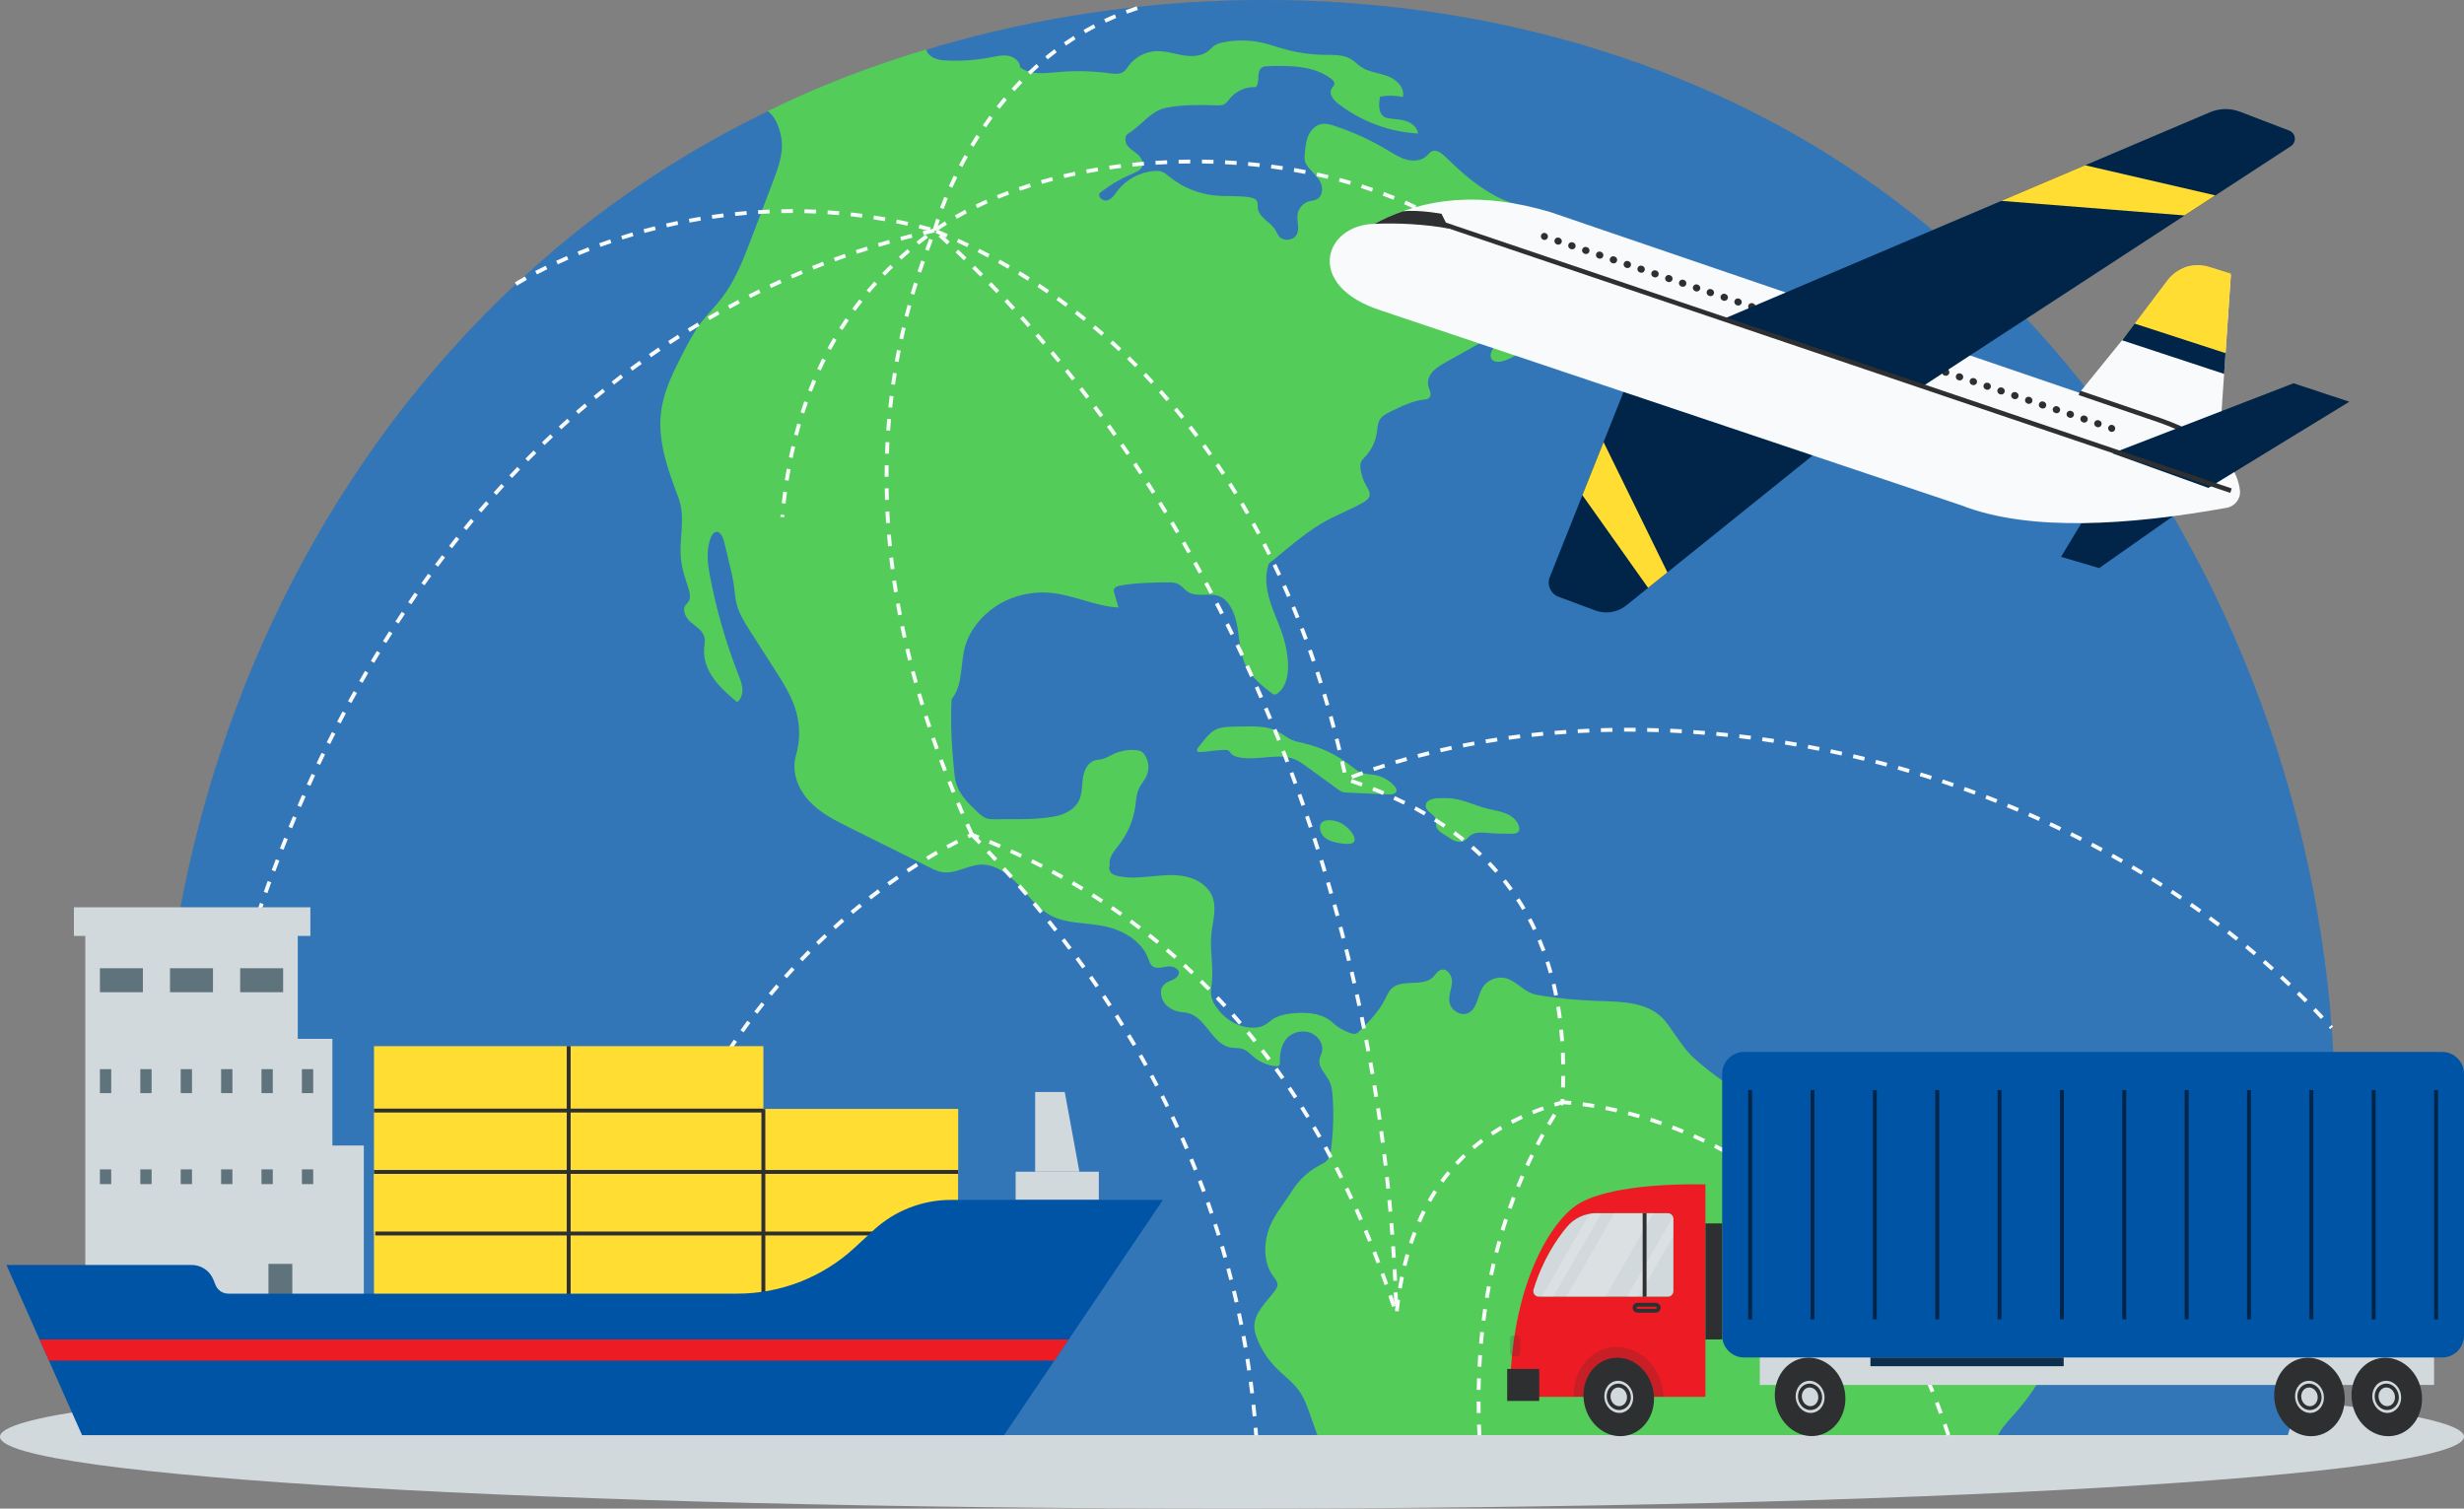 <svg width="196" height="120" viewBox="0 0 196 120" fill="none" xmlns="http://www.w3.org/2000/svg">
<rect x="0" y="0" width="196" height="120" fill="#808080" stroke="none"/>
<path d="M98 120C152.124 120 196 117.439 196 114.281C196 111.122 152.124 108.562 98 108.562C43.876 108.562 0 111.122 0 114.281C0 117.439 43.876 120 98 120Z" fill="#D2D9DC"/>
<path d="M181.982 114.158C182.11 113.73 182.251 113.312 182.375 112.875C184.977 103.764 186.049 94.251 185.652 84.8C184.527 58.143 171.793 31.09 149.395 14.955C122.921 -4.114 84.476 -4.502 56.494 11.254C20.585 31.478 5.266 76.904 16.205 114.153H181.982V114.158Z" fill="#0054A6"/>
<path opacity="0.2" d="M181.982 114.158C182.11 113.73 182.251 113.312 182.375 112.875C184.977 103.764 186.049 94.251 185.652 84.8C184.527 58.143 171.793 31.09 149.395 14.955C122.921 -4.114 84.476 -4.502 56.494 11.254C20.585 31.478 5.266 76.904 16.205 114.153H181.982V114.158Z" fill="white"/>
<path d="M54.197 44.7C54.298 45.428 54.554 46.124 54.77 46.824C54.88 47.181 54.969 47.6 54.744 47.895C54.686 47.97 54.611 48.032 54.55 48.111C54.219 48.543 54.563 49.168 54.977 49.516C55.392 49.864 55.921 50.177 56.04 50.706C56.107 50.992 56.032 51.288 56.01 51.583C55.935 52.446 56.279 53.306 56.79 54.011C57.302 54.711 57.968 55.284 58.63 55.848C58.947 55.619 59.075 55.196 59.053 54.804C59.031 54.411 58.881 54.041 58.74 53.68C57.765 51.186 57.015 48.609 56.504 45.978C56.296 44.903 56.133 43.749 56.552 42.735C56.649 42.506 56.843 42.251 57.086 42.308C57.178 42.33 57.253 42.392 57.315 42.462C57.5 42.678 57.575 42.969 57.642 43.246C57.77 43.788 57.902 44.33 58.03 44.872C58.171 45.454 58.308 46.035 58.387 46.626C58.449 47.084 58.475 47.551 58.586 48.001C58.784 48.803 59.234 49.516 59.679 50.212C60.328 51.221 60.972 52.235 61.62 53.244C62.317 54.337 63.027 55.447 63.358 56.698C63.649 57.791 63.636 58.963 63.323 60.051C62.952 61.329 63.42 62.655 64.306 63.647C65.193 64.638 66.415 65.255 67.606 65.845C69.714 66.894 71.822 67.942 73.935 68.991C74.262 69.154 74.592 69.317 74.95 69.374C75.982 69.542 76.957 68.824 77.998 68.775C79.18 68.722 80.221 69.529 81.023 70.397C81.826 71.265 82.541 72.265 83.586 72.82C84.817 73.472 86.294 73.388 87.666 73.639C89.21 73.921 90.785 74.776 91.336 76.243C91.415 76.451 91.477 76.675 91.64 76.821C91.967 77.111 92.469 76.931 92.906 76.869C93.338 76.812 93.934 77.133 93.744 77.53C93.51 78.019 92.933 77.949 92.567 78.354C92.165 78.799 92.359 79.548 92.791 79.967C93.043 80.209 93.365 80.381 93.705 80.456C93.969 80.513 94.251 80.517 94.516 80.583C95.945 80.954 96.422 83.055 97.873 83.32C98.19 83.377 98.526 83.337 98.83 83.434C99.218 83.558 99.5 83.888 99.818 84.144C100.286 84.518 100.863 84.751 101.463 84.804C101.569 84.813 101.693 84.809 101.759 84.73C101.816 84.663 101.812 84.567 101.812 84.483C101.79 83.787 101.922 83.042 102.407 82.544C102.923 82.011 103.81 81.888 104.458 82.253C104.957 82.54 105.301 83.143 105.151 83.698C105.102 83.888 105.001 84.06 104.961 84.249C104.838 84.901 105.468 85.421 105.755 86.02C105.936 86.395 105.98 86.818 106.006 87.232C106.103 88.629 106.059 90.039 105.874 91.427C105.834 91.731 105.777 92.052 105.579 92.286C105.42 92.467 105.195 92.572 104.983 92.682C104.083 93.154 103.311 93.872 102.773 94.731C102.103 95.802 101.238 96.745 100.868 97.952C100.502 99.159 100.555 100.56 101.313 101.569C101.454 101.755 101.622 101.948 101.622 102.178C101.622 102.358 101.516 102.521 101.41 102.671C100.744 103.574 99.761 104.411 99.778 105.535C99.783 105.887 99.893 106.227 100.025 106.553C100.361 107.377 100.859 108.139 101.481 108.773C102.094 109.403 102.831 109.919 103.338 110.633C103.744 111.201 103.982 111.871 104.211 112.527C104.405 113.069 104.595 113.611 104.789 114.149H158.945C158.976 114.091 159.003 114.034 159.033 113.977C159.422 113.338 159.951 112.801 160.445 112.237C162.324 110.082 163.656 107.452 164.282 104.663C164.454 103.896 164.574 103.107 164.512 102.323C164.494 102.12 164.454 101.891 164.282 101.785C164.102 101.675 163.868 101.746 163.656 101.759C163.149 101.785 162.699 101.433 162.381 101.036C162.064 100.64 161.826 100.177 161.455 99.829C160.088 98.543 157.675 99.384 156.122 98.327C155.13 97.648 153.785 97.322 152.788 96.648C152.457 96.423 152.131 96.181 151.751 96.049C151.235 95.868 150.671 95.925 150.124 95.89C149.577 95.855 148.981 95.692 148.686 95.234C148.443 94.859 148.456 94.383 148.434 93.938C148.355 92.317 147.715 90.779 147.085 89.285C146.732 88.444 146.33 87.549 145.545 87.082C145.135 86.836 144.654 86.734 144.182 86.651C142.541 86.369 140.865 86.307 139.207 86.461C138.788 86.501 138.355 86.554 137.95 86.448C137.579 86.351 137.253 86.131 136.94 85.91C136.19 85.377 135.471 84.809 134.783 84.201C134.152 83.646 133.596 82.804 133.111 82.117C132.833 81.725 132.577 81.315 132.238 80.976C130.954 79.68 128.912 79.676 127.09 79.618C125.604 79.57 124.126 79.433 122.657 79.204C122.362 79.16 122.066 79.107 121.793 78.997C121.061 78.702 120.531 78.001 119.768 77.808C119.098 77.636 118.33 77.935 117.955 78.517C117.519 79.191 117.528 80.218 116.804 80.575C116.187 80.879 115.375 80.346 115.287 79.663C115.221 79.151 115.472 78.649 115.503 78.134C115.529 77.618 115.124 76.988 114.63 77.142C114.347 77.23 114.197 77.526 113.986 77.728C113.152 78.535 111.555 77.834 110.708 78.623C110.448 78.87 110.311 79.213 110.148 79.53C109.663 80.482 108.9 81.253 108.15 82.007C108.062 82.095 107.969 82.187 107.85 82.222C107.718 82.262 107.572 82.227 107.44 82.183C106.906 82.007 106.408 81.716 105.998 81.332C105.173 80.575 103.907 80.491 102.791 80.606C102.235 80.663 101.662 80.782 101.203 81.099C101.013 81.231 100.846 81.394 100.643 81.509C100.303 81.711 99.893 81.764 99.5 81.742C98.358 81.68 97.304 80.971 96.686 80.011C96.532 79.768 96.395 79.504 96.347 79.218C96.285 78.865 96.36 78.504 96.395 78.147C96.532 76.878 96.232 75.591 96.356 74.318C96.453 73.322 96.801 72.291 96.453 71.357C96.13 70.502 95.275 69.943 94.384 69.736C93.497 69.529 92.567 69.612 91.658 69.705C90.749 69.793 89.823 69.885 88.932 69.683C88.734 69.639 88.531 69.573 88.385 69.432C88.24 69.291 88.169 69.048 88.279 68.876C88.151 68.264 88.588 67.735 88.976 67.246C89.691 66.343 90.158 65.246 90.313 64.109C90.374 63.655 90.388 63.184 90.577 62.765C90.745 62.391 91.036 62.087 91.204 61.717C91.433 61.201 91.389 60.575 91.093 60.1C91.018 59.981 90.93 59.87 90.816 59.796C90.67 59.703 90.493 59.677 90.326 59.663C89.748 59.615 89.153 59.721 88.623 59.959C88.288 60.113 87.971 60.32 87.609 60.395C87.432 60.43 87.251 60.434 87.079 60.487C86.497 60.668 86.219 61.329 86.136 61.928C86.052 62.527 86.087 63.166 85.814 63.708C85.558 64.219 85.055 64.572 84.517 64.77C83.979 64.968 83.405 65.026 82.836 65.083C81.619 65.206 80.428 65.14 79.206 65.167C78.959 65.171 78.708 65.175 78.474 65.096C78.196 64.999 77.971 64.792 77.759 64.594C77.08 63.955 76.379 63.281 76.088 62.395C75.964 62.021 75.924 61.629 75.885 61.236C75.704 59.364 75.594 57.478 75.695 55.601C76.657 54.482 76.352 52.662 76.816 51.261C77.433 49.402 79.078 47.97 80.957 47.415C81.808 47.163 82.713 47.075 83.595 47.159C85.421 47.335 87.137 48.225 88.967 48.322C88.857 47.943 88.747 47.56 88.636 47.181C88.61 47.093 88.584 46.996 88.606 46.908C88.65 46.696 88.901 46.617 89.117 46.578C90.313 46.362 91.53 46.34 92.743 46.322C93.1 46.318 93.48 46.313 93.793 46.494C94.053 46.644 94.23 46.904 94.481 47.071C95.209 47.556 96.236 47.097 97.039 47.446C97.383 47.595 97.648 47.882 97.846 48.199C98.746 49.635 98.362 51.574 99.152 53.072C99.606 53.927 100.391 54.544 101.159 55.138C101.221 55.187 101.282 55.235 101.357 55.244C101.463 55.262 101.565 55.2 101.648 55.134C102.367 54.566 102.513 53.53 102.447 52.614C102.407 52.01 102.297 51.415 102.129 50.834C101.838 49.834 101.366 48.895 101.049 47.899C100.731 46.908 100.577 45.811 100.925 44.833C101.64 44.278 102.284 43.7 102.994 43.145C103.673 42.616 104.352 42.092 105.089 41.651C106.148 41.026 107.312 40.594 108.388 39.995C108.626 39.863 108.887 39.691 108.94 39.422C109.001 39.14 108.816 38.876 108.675 38.629C108.428 38.206 108.274 37.734 108.216 37.25C108.199 37.091 108.194 36.924 108.252 36.774C108.318 36.602 108.459 36.474 108.582 36.342C109.085 35.809 109.42 35.122 109.522 34.399C109.57 34.047 109.575 33.672 109.76 33.373C109.945 33.073 110.28 32.906 110.594 32.747C111.498 32.302 112.429 31.852 113.43 31.76C113.659 31.738 113.827 31.531 113.796 31.302C113.765 31.073 113.646 30.866 113.602 30.641C113.527 30.24 113.712 29.826 113.99 29.53C114.268 29.231 114.63 29.028 114.982 28.83C115.935 28.292 116.888 27.759 117.841 27.222C118.246 26.992 118.688 26.759 119.146 26.808C119.199 27.125 118.979 27.411 118.798 27.675C118.617 27.94 118.471 28.305 118.657 28.566C118.824 28.803 119.177 28.812 119.459 28.746C120.359 28.539 121.069 27.86 121.903 27.451C122.406 27.204 122.953 27.063 123.495 26.931C123.707 26.878 123.928 26.825 124.108 26.706C124.289 26.583 124.43 26.376 124.408 26.16C124.373 25.82 123.976 25.636 123.637 25.657C123.297 25.68 122.984 25.843 122.648 25.909C122.212 25.992 121.762 25.909 121.325 25.825C120.664 25.697 119.989 25.561 119.424 25.199C119.221 25.067 119.032 24.904 118.917 24.693C118.507 23.952 119.102 22.939 118.674 22.208C118.458 21.837 117.986 21.639 117.572 21.745C117.364 21.798 117.175 21.912 116.963 21.926C116.751 21.939 116.504 21.771 116.548 21.564C116.584 21.397 116.778 21.322 116.941 21.282C118.621 20.877 120.43 21.317 122.102 20.877C122.424 20.793 122.657 20.511 122.931 20.326C123.253 20.11 123.712 19.899 123.989 20.172C124.175 20.357 124.153 20.661 124.113 20.921C124.025 21.529 123.936 22.137 123.848 22.745C123.813 22.996 123.778 23.265 123.879 23.498C123.994 23.763 124.258 23.93 124.532 24.027C125.445 24.349 126.468 24.014 127.417 24.203C128.144 24.349 128.78 24.79 129.485 25.019C129.821 25.129 130.248 25.164 130.469 24.891C130.592 24.741 130.614 24.525 130.588 24.331C130.522 23.869 130.2 23.468 129.812 23.208C129.424 22.943 128.969 22.794 128.524 22.648C127.946 22.459 127.364 22.265 126.786 22.075C126.676 22.04 126.561 22 126.464 21.926C126.349 21.837 126.279 21.701 126.212 21.573C125.939 21.044 125.666 20.511 125.392 19.983C125.207 19.626 125.022 19.264 124.748 18.969C124.413 18.608 123.967 18.37 123.535 18.141C123.072 17.894 122.609 17.647 122.141 17.401C121.59 17.11 121.016 16.797 120.677 16.273C119.129 15.858 117.779 14.946 116.548 13.924C115.975 13.448 115.454 12.915 114.907 12.409C114.621 12.144 114.228 11.871 113.88 12.043C113.725 12.118 113.62 12.268 113.496 12.391C113.09 12.783 112.455 12.845 111.908 12.704C111.361 12.563 110.88 12.245 110.395 11.955C109.054 11.148 107.625 10.496 106.139 10.012C105.817 9.906 105.482 9.809 105.146 9.862C104.657 9.941 104.273 10.342 104.074 10.791C103.876 11.245 103.832 11.748 103.788 12.237C103.775 12.409 103.757 12.585 103.792 12.757C103.849 13.03 104.026 13.263 104.211 13.47C104.524 13.823 104.89 14.149 105.071 14.581C105.257 15.012 105.186 15.603 104.776 15.836C104.573 15.951 104.33 15.955 104.11 16.021C103.642 16.163 103.281 16.585 103.214 17.066C103.144 17.586 103.391 18.154 103.161 18.625C102.914 19.137 102.103 19.233 101.741 18.797C101.613 18.643 101.547 18.454 101.441 18.286C101.04 17.634 100.105 17.286 100.047 16.524C100.034 16.356 100.069 16.176 99.999 16.021C99.897 15.81 99.637 15.731 99.403 15.695C98.481 15.546 97.538 15.643 96.607 15.546C95.301 15.409 94.04 14.889 93.025 14.061C92.836 13.906 92.65 13.743 92.425 13.66C92.227 13.589 92.015 13.589 91.808 13.602C90.665 13.686 89.572 14.281 88.879 15.193C88.659 15.484 88.447 15.828 88.098 15.933C87.75 16.039 87.287 15.669 87.477 15.361C88.27 14.73 89.148 14.211 90.083 13.818C90.401 13.686 90.763 13.528 90.873 13.202C90.983 12.862 90.754 12.501 90.485 12.268C90.211 12.034 89.885 11.862 89.673 11.571C89.461 11.28 89.439 10.809 89.744 10.62C90.868 9.932 91.526 8.8 92.822 8.558C94.119 8.315 95.451 8.342 96.77 8.377C96.991 8.381 97.229 8.386 97.418 8.271C97.582 8.174 97.688 8.007 97.807 7.861C98.296 7.245 99.099 6.883 99.889 6.927C100.268 6.526 99.911 5.724 100.352 5.394C100.506 5.279 100.713 5.266 100.907 5.262C102.645 5.205 104.542 5.222 105.914 6.288C106.028 6.377 106.148 6.491 106.148 6.637C106.148 6.804 105.993 6.923 105.914 7.068C105.684 7.483 106.077 7.963 106.452 8.249C108.265 9.65 110.51 10.492 112.799 10.62C112.746 10.175 112.367 9.831 111.948 9.668C111.533 9.505 111.074 9.483 110.629 9.434C110.461 9.417 110.294 9.39 110.144 9.311C109.619 9.025 109.663 8.271 109.778 7.685C110.378 7.575 110.995 7.588 111.591 7.716C111.771 6.985 111.083 6.319 110.378 6.055C109.672 5.791 108.878 5.738 108.256 5.315C107.974 5.125 107.744 4.87 107.453 4.698C106.844 4.332 106.081 4.372 105.371 4.363C104.238 4.35 103.104 4.182 102.015 3.865C101.538 3.729 101.066 3.561 100.585 3.442C99.544 3.182 98.442 3.151 97.388 3.35C97.114 3.403 96.841 3.469 96.611 3.623C96.426 3.746 96.285 3.922 96.109 4.059C95.548 4.504 94.759 4.513 94.053 4.389C93.347 4.266 92.65 4.037 91.936 4.072C91.098 4.116 90.291 4.548 89.792 5.218C89.664 5.39 89.554 5.579 89.377 5.702C89.055 5.932 88.623 5.874 88.231 5.826C86.863 5.641 85.474 5.614 84.098 5.738C83.083 5.83 81.95 5.976 81.147 5.35C81.129 4.883 80.679 4.526 80.221 4.442C79.762 4.354 79.29 4.469 78.831 4.557C77.587 4.799 76.317 4.883 75.051 4.799C74.478 4.76 73.799 4.495 73.675 3.936C69.454 5.2 65.219 6.791 61.073 8.835C61.841 9.408 62.238 10.756 62.198 11.712C62.158 12.668 61.814 13.585 61.475 14.479C60.901 15.991 60.323 17.502 59.75 19.009C59.128 20.639 58.493 22.296 57.434 23.684C56.874 24.415 56.208 25.058 55.661 25.803C55.145 26.503 54.744 27.283 54.342 28.059C53.575 29.552 52.794 31.081 52.587 32.747C52.291 35.073 53.134 37.382 53.963 39.576C54.598 41.264 53.945 42.943 54.197 44.7Z" fill="#54CC5A"/>
<path d="M111.083 62.902C111.105 62.765 111.017 62.637 110.924 62.532C110.545 62.095 110.024 61.787 109.46 61.668C109.063 61.584 108.643 61.593 108.264 61.443C107.938 61.316 107.669 61.082 107.395 60.87C106.332 60.042 105.088 59.447 103.778 59.139C103.456 59.064 103.13 59.002 102.826 58.879C102.34 58.676 101.939 58.319 101.467 58.099C100.863 57.822 100.175 57.786 99.504 57.782C98.962 57.778 98.415 57.786 97.872 57.808C97.493 57.826 97.1 57.852 96.756 58.011C96.311 58.214 95.984 58.61 95.68 58.998C95.561 59.143 95.446 59.293 95.327 59.438C95.252 59.531 95.177 59.672 95.257 59.76C95.305 59.818 95.389 59.822 95.464 59.818C96.121 59.791 96.748 59.654 97.418 59.65C97.519 59.65 97.625 59.65 97.713 59.703C97.802 59.76 97.85 59.857 97.916 59.936C98.044 60.086 98.243 60.161 98.432 60.21C100.003 60.606 101.793 59.751 103.227 60.505C103.425 60.611 103.606 60.743 103.787 60.87C104.656 61.501 105.529 62.135 106.398 62.765C106.544 62.871 106.689 62.977 106.866 63.016C106.95 63.034 107.034 63.038 107.117 63.043C108.229 63.091 109.34 63.144 110.452 63.193C110.699 63.21 111.043 63.157 111.083 62.902Z" fill="#54CC5A"/>
<path d="M105.018 66.013C105.19 66.868 106.196 67.035 106.911 67.114C108.631 67.308 107.347 65.735 106.518 65.396C105.945 65.167 104.824 65.07 105.018 66.013Z" fill="#54CC5A"/>
<path d="M119.76 64.695C119.293 64.51 118.785 64.444 118.296 64.321C117.365 64.087 116.492 63.633 115.543 63.519C115.177 63.475 114.807 63.479 114.441 63.488C114.057 63.492 113.351 63.62 113.413 64.153C113.461 64.598 114.105 64.739 114.211 65.18C114.251 65.356 114.207 65.541 114.247 65.717C114.322 66.066 114.683 66.259 114.983 66.449C115.213 66.594 115.433 66.762 115.68 66.867C115.932 66.973 116.227 67.008 116.47 66.881C116.664 66.779 116.792 66.585 116.968 66.453C117.343 66.176 117.864 66.215 118.331 66.255C118.975 66.308 119.623 66.325 120.272 66.317C120.461 66.312 120.682 66.29 120.792 66.136C120.876 66.013 120.863 65.85 120.823 65.709C120.669 65.219 120.228 64.88 119.76 64.695Z" fill="#54CC5A"/>
<path d="M62.378 41.141L62.073 41.114L62.091 40.938L62.395 40.964L62.378 41.141ZM62.488 40.057L62.184 40.021C62.219 39.713 62.254 39.409 62.298 39.105L62.602 39.145C62.558 39.449 62.523 39.753 62.488 40.057ZM62.73 38.237L62.426 38.188C62.475 37.885 62.523 37.581 62.581 37.276L62.885 37.329C62.828 37.633 62.779 37.937 62.73 38.237ZM63.057 36.435L62.757 36.373C62.819 36.069 62.885 35.77 62.955 35.47L63.255 35.541C63.18 35.836 63.119 36.135 63.057 36.435ZM63.467 34.651L63.172 34.576C63.246 34.276 63.33 33.981 63.414 33.685L63.71 33.769C63.626 34.056 63.547 34.351 63.467 34.651ZM63.974 32.888L63.683 32.795C63.776 32.5 63.873 32.209 63.974 31.919L64.265 32.02C64.164 32.306 64.067 32.597 63.974 32.888ZM64.579 31.161L64.292 31.051C64.402 30.764 64.517 30.478 64.636 30.192L64.918 30.311C64.799 30.593 64.684 30.879 64.579 31.161ZM65.284 29.473L65.006 29.346C65.134 29.064 65.267 28.786 65.403 28.508L65.677 28.645C65.54 28.923 65.412 29.196 65.284 29.473ZM66.096 27.834L65.827 27.689C65.972 27.416 66.122 27.147 66.277 26.883L66.541 27.037C66.387 27.301 66.242 27.566 66.096 27.834ZM67.013 26.253L66.753 26.09C66.916 25.829 67.084 25.57 67.26 25.314L67.516 25.486C67.344 25.737 67.177 25.997 67.013 26.253ZM68.041 24.737L67.794 24.556C67.975 24.305 68.16 24.058 68.354 23.816L68.597 24.005C68.403 24.243 68.222 24.49 68.041 24.737ZM69.17 23.292L68.936 23.093C69.135 22.86 69.338 22.626 69.545 22.393L69.775 22.6C69.563 22.829 69.364 23.058 69.17 23.292ZM70.392 21.93L70.171 21.719C70.383 21.498 70.604 21.278 70.824 21.062L71.04 21.282C70.816 21.494 70.604 21.71 70.392 21.93ZM71.702 20.652L71.495 20.428C71.72 20.221 71.954 20.018 72.187 19.815L72.386 20.049C72.156 20.247 71.927 20.45 71.702 20.652ZM73.096 19.463L72.902 19.225C73.14 19.035 73.383 18.846 73.634 18.657L73.819 18.903C73.572 19.088 73.334 19.273 73.096 19.463ZM74.56 18.366L74.388 18.11C74.64 17.938 74.9 17.771 75.165 17.603L75.328 17.863C75.063 18.031 74.807 18.194 74.56 18.366ZM114.156 17.449C113.892 17.304 113.618 17.163 113.345 17.022L113.486 16.749C113.764 16.89 114.033 17.031 114.306 17.18L114.156 17.449ZM76.113 17.401L75.959 17.132C76.223 16.982 76.497 16.832 76.77 16.687L76.911 16.96C76.642 17.101 76.373 17.251 76.113 17.401ZM112.524 16.621C112.251 16.493 111.969 16.365 111.691 16.242L111.814 15.96C112.097 16.083 112.379 16.211 112.657 16.343L112.524 16.621ZM77.736 16.55L77.604 16.273C77.882 16.141 78.16 16.013 78.446 15.885L78.57 16.167C78.287 16.29 78.01 16.418 77.736 16.55ZM110.844 15.889C110.562 15.775 110.275 15.665 109.988 15.559L110.094 15.273C110.385 15.383 110.672 15.493 110.954 15.607L110.844 15.889ZM79.412 15.81L79.298 15.524C79.58 15.409 79.871 15.299 80.162 15.189L80.268 15.475C79.977 15.585 79.695 15.696 79.412 15.81ZM109.128 15.246C108.841 15.145 108.55 15.052 108.259 14.96L108.352 14.669C108.647 14.761 108.938 14.858 109.23 14.96L109.128 15.246ZM81.132 15.171L81.035 14.88C81.326 14.784 81.618 14.687 81.913 14.594L82.006 14.885C81.71 14.977 81.419 15.074 81.132 15.171ZM107.381 14.695C107.09 14.612 106.795 14.528 106.499 14.449L106.579 14.153C106.879 14.233 107.174 14.316 107.47 14.4L107.381 14.695ZM82.884 14.625L82.8 14.33C83.095 14.246 83.391 14.167 83.691 14.087L83.77 14.383C83.47 14.457 83.175 14.541 82.884 14.625ZM105.608 14.224C105.313 14.153 105.013 14.083 104.713 14.021L104.779 13.722C105.079 13.788 105.383 13.858 105.679 13.929L105.608 14.224ZM84.661 14.162L84.591 13.863C84.891 13.792 85.19 13.726 85.495 13.66L85.556 13.96C85.257 14.026 84.957 14.092 84.661 14.162ZM103.813 13.836C103.513 13.779 103.213 13.722 102.909 13.669L102.962 13.365C103.266 13.418 103.57 13.475 103.87 13.532L103.813 13.836ZM86.456 13.783L86.399 13.484C86.699 13.427 87.003 13.374 87.308 13.321L87.356 13.625C87.056 13.673 86.756 13.726 86.456 13.783ZM102.005 13.523C101.705 13.479 101.4 13.435 101.096 13.396L101.136 13.092C101.44 13.131 101.749 13.175 102.053 13.219L102.005 13.523ZM88.269 13.479L88.225 13.175C88.529 13.131 88.834 13.092 89.143 13.052L89.182 13.356C88.874 13.396 88.569 13.435 88.269 13.479ZM100.183 13.286C99.879 13.25 99.574 13.219 99.27 13.193L99.296 12.889C99.605 12.915 99.909 12.946 100.218 12.982L100.183 13.286ZM90.091 13.255L90.06 12.951C90.364 12.92 90.673 12.889 90.982 12.863L91.008 13.166C90.704 13.193 90.4 13.224 90.091 13.255ZM98.357 13.118C98.052 13.096 97.744 13.078 97.439 13.061L97.457 12.752C97.766 12.77 98.075 12.788 98.379 12.81L98.357 13.118ZM91.926 13.1L91.908 12.796C92.217 12.779 92.526 12.761 92.834 12.748L92.848 13.056C92.539 13.065 92.23 13.078 91.926 13.1ZM96.522 13.025C96.218 13.017 95.909 13.008 95.604 13.004L95.609 12.695C95.918 12.7 96.226 12.704 96.535 12.717L96.522 13.025ZM93.761 13.017L93.752 12.708C94.061 12.7 94.369 12.695 94.678 12.695V13.004C94.374 13.004 94.07 13.008 93.761 13.017Z" fill="#F9FAFB"/>
<path d="M77.175 66.458C77.047 66.176 76.919 65.898 76.796 65.616L77.078 65.493C77.201 65.77 77.329 66.052 77.453 66.33L77.175 66.458ZM76.425 64.775C76.302 64.493 76.183 64.211 76.064 63.924L76.346 63.805C76.465 64.087 76.584 64.369 76.707 64.651L76.425 64.775ZM75.711 63.074C75.596 62.787 75.481 62.505 75.367 62.219L75.653 62.105C75.768 62.386 75.878 62.673 75.997 62.955L75.711 63.074ZM106.807 61.483C106.741 61.184 106.675 60.884 106.604 60.589L106.904 60.518C106.975 60.818 107.041 61.117 107.107 61.417L106.807 61.483ZM75.031 61.355C74.921 61.069 74.811 60.778 74.705 60.492L74.992 60.386C75.098 60.672 75.208 60.959 75.318 61.25L75.031 61.355ZM106.397 59.694C106.326 59.395 106.251 59.099 106.176 58.804L106.472 58.729C106.547 59.025 106.622 59.324 106.692 59.624L106.397 59.694ZM74.387 59.624C74.282 59.333 74.18 59.042 74.079 58.751L74.37 58.65C74.471 58.941 74.573 59.227 74.674 59.518L74.387 59.624ZM105.943 57.914C105.863 57.619 105.784 57.319 105.704 57.029L106 56.945C106.084 57.24 106.163 57.535 106.242 57.835L105.943 57.914ZM73.787 57.875C73.691 57.579 73.594 57.289 73.501 56.998L73.792 56.905C73.885 57.196 73.982 57.487 74.079 57.782L73.787 57.875ZM105.453 56.143C105.369 55.848 105.281 55.553 105.193 55.262L105.488 55.174C105.576 55.469 105.665 55.764 105.748 56.059L105.453 56.143ZM73.223 56.112C73.135 55.817 73.046 55.522 72.958 55.227L73.254 55.139C73.342 55.434 73.426 55.724 73.519 56.02L73.223 56.112ZM104.924 54.381C104.831 54.085 104.738 53.795 104.641 53.508L104.932 53.411C105.03 53.702 105.122 53.997 105.215 54.288L104.924 54.381ZM72.707 54.341C72.623 54.041 72.544 53.746 72.464 53.447L72.76 53.367C72.839 53.662 72.919 53.958 73.002 54.257L72.707 54.341ZM104.35 52.636C104.249 52.345 104.152 52.054 104.05 51.768L104.341 51.666C104.443 51.957 104.544 52.244 104.646 52.539L104.35 52.636ZM72.235 52.552C72.16 52.252 72.089 51.953 72.019 51.653L72.319 51.583C72.389 51.882 72.46 52.178 72.535 52.477L72.235 52.552ZM103.737 50.904C103.631 50.618 103.521 50.331 103.415 50.045L103.702 49.935C103.812 50.221 103.918 50.508 104.028 50.798L103.737 50.904ZM71.811 50.75C71.745 50.45 71.679 50.146 71.617 49.847L71.917 49.785C71.979 50.085 72.045 50.384 72.111 50.684L71.811 50.75ZM103.08 49.19C102.965 48.904 102.851 48.622 102.736 48.34L103.018 48.221C103.137 48.503 103.252 48.789 103.367 49.076L103.08 49.19ZM71.437 48.944C71.379 48.639 71.322 48.336 71.269 48.036L71.573 47.983C71.626 48.283 71.684 48.587 71.741 48.886L71.437 48.944ZM102.379 47.494C102.255 47.212 102.136 46.93 102.008 46.652L102.29 46.529C102.414 46.811 102.537 47.093 102.661 47.375L102.379 47.494ZM71.115 47.12C71.066 46.815 71.017 46.511 70.973 46.207L71.278 46.163C71.322 46.467 71.366 46.767 71.419 47.071L71.115 47.12ZM101.629 45.815C101.501 45.538 101.369 45.26 101.236 44.983L101.514 44.85C101.646 45.128 101.779 45.406 101.907 45.683L101.629 45.815ZM70.85 45.291C70.81 44.987 70.775 44.678 70.74 44.374L71.044 44.339C71.079 44.643 71.115 44.947 71.154 45.251L70.85 45.291ZM100.835 44.159C100.698 43.885 100.561 43.612 100.42 43.339L100.694 43.198C100.835 43.471 100.972 43.744 101.108 44.022L100.835 44.159ZM70.643 43.458C70.612 43.15 70.585 42.846 70.559 42.537L70.863 42.511C70.89 42.815 70.916 43.119 70.947 43.427L70.643 43.458ZM99.997 42.524C99.851 42.251 99.706 41.982 99.56 41.718L99.829 41.568C99.979 41.837 100.125 42.105 100.266 42.379L99.997 42.524ZM70.488 41.616C70.466 41.308 70.448 40.999 70.435 40.695L70.74 40.682C70.753 40.986 70.77 41.295 70.793 41.599L70.488 41.616ZM99.11 40.916C98.96 40.647 98.806 40.383 98.651 40.123L98.916 39.968C99.07 40.233 99.225 40.497 99.379 40.766L99.11 40.916ZM70.4 39.77C70.391 39.462 70.382 39.153 70.378 38.845L70.687 38.84C70.691 39.145 70.7 39.453 70.709 39.757L70.4 39.77ZM98.18 39.334C98.021 39.074 97.858 38.814 97.694 38.554L97.954 38.391C98.118 38.651 98.281 38.911 98.44 39.175L98.18 39.334ZM70.678 37.924H70.369C70.369 37.616 70.374 37.307 70.378 37.003L70.687 37.008C70.678 37.312 70.678 37.62 70.678 37.924ZM97.196 37.783C97.028 37.528 96.856 37.272 96.689 37.021L96.944 36.849C97.117 37.105 97.288 37.36 97.456 37.616L97.196 37.783ZM96.168 36.258C95.992 36.007 95.815 35.756 95.634 35.51L95.881 35.329C96.062 35.576 96.239 35.827 96.415 36.082L96.168 36.258ZM70.709 36.091L70.4 36.082C70.409 35.774 70.427 35.465 70.44 35.161L70.749 35.179C70.735 35.479 70.722 35.783 70.709 36.091ZM95.088 34.774C94.902 34.527 94.717 34.285 94.532 34.042L94.774 33.853C94.964 34.095 95.149 34.342 95.335 34.589L95.088 34.774ZM70.806 34.258L70.497 34.236C70.519 33.928 70.541 33.624 70.572 33.315L70.876 33.342C70.854 33.646 70.828 33.954 70.806 34.258ZM93.963 33.324C93.769 33.086 93.575 32.848 93.38 32.615L93.619 32.421C93.817 32.659 94.011 32.897 94.201 33.135L93.963 33.324ZM70.969 32.43L70.665 32.399C70.695 32.095 70.731 31.786 70.77 31.482L71.075 31.522C71.035 31.822 71 32.126 70.969 32.43ZM92.789 31.91C92.591 31.676 92.388 31.447 92.185 31.218L92.415 31.015C92.617 31.244 92.82 31.478 93.023 31.712L92.789 31.91ZM71.194 30.61L70.89 30.566C70.934 30.262 70.978 29.958 71.026 29.654L71.331 29.702C71.282 30.002 71.234 30.306 71.194 30.61ZM91.568 30.54C91.36 30.315 91.149 30.09 90.937 29.87L91.157 29.658C91.369 29.879 91.581 30.103 91.788 30.332L91.568 30.54ZM90.297 29.213C90.081 28.997 89.865 28.781 89.644 28.566L89.861 28.345C90.081 28.561 90.302 28.777 90.518 28.997L90.297 29.213ZM71.481 28.795L71.176 28.742C71.229 28.438 71.287 28.138 71.348 27.834L71.648 27.891C71.591 28.195 71.538 28.495 71.481 28.795ZM88.983 27.936C88.758 27.724 88.533 27.517 88.308 27.314L88.515 27.085C88.745 27.292 88.97 27.499 89.195 27.711L88.983 27.936ZM71.838 26.997L71.538 26.931C71.604 26.631 71.67 26.332 71.741 26.032L72.041 26.103C71.966 26.398 71.9 26.697 71.838 26.997ZM87.62 26.706C87.391 26.503 87.157 26.305 86.923 26.111L87.121 25.878C87.355 26.076 87.589 26.274 87.823 26.477L87.62 26.706ZM86.213 25.525C85.975 25.331 85.737 25.142 85.494 24.957L85.684 24.715C85.926 24.904 86.164 25.094 86.407 25.287L86.213 25.525ZM72.253 25.212L71.957 25.138C72.032 24.838 72.111 24.543 72.191 24.248L72.486 24.327C72.407 24.618 72.328 24.913 72.253 25.212ZM84.77 24.402C84.528 24.221 84.281 24.041 84.034 23.86L84.215 23.609C84.466 23.789 84.713 23.97 84.96 24.155L84.77 24.402ZM72.733 23.441L72.438 23.358C72.522 23.062 72.61 22.767 72.703 22.472L72.998 22.564C72.905 22.855 72.822 23.146 72.733 23.441ZM83.28 23.336C83.028 23.164 82.777 22.992 82.521 22.825L82.689 22.569C82.944 22.736 83.2 22.908 83.452 23.084L83.28 23.336ZM81.754 22.327C81.493 22.163 81.237 22 80.973 21.842L81.132 21.578C81.396 21.736 81.656 21.899 81.917 22.062L81.754 22.327ZM73.276 21.688L72.985 21.591C73.082 21.3 73.179 21.009 73.28 20.718L73.571 20.82C73.47 21.11 73.373 21.397 73.276 21.688ZM80.183 21.375C79.919 21.221 79.654 21.071 79.385 20.921L79.535 20.652C79.804 20.802 80.073 20.952 80.338 21.106L80.183 21.375ZM78.582 20.485C78.313 20.339 78.04 20.203 77.766 20.062L77.903 19.789C78.176 19.93 78.45 20.071 78.723 20.212L78.582 20.485ZM73.876 19.956L73.589 19.85C73.695 19.564 73.801 19.273 73.915 18.987L74.202 19.097C74.088 19.383 73.982 19.67 73.876 19.956ZM76.941 19.657C76.668 19.524 76.39 19.392 76.108 19.269L76.236 18.991C76.518 19.119 76.796 19.251 77.074 19.383L76.941 19.657ZM75.27 18.894C74.987 18.771 74.705 18.652 74.423 18.537L74.542 18.255C74.829 18.374 75.111 18.493 75.393 18.617L75.27 18.894Z" fill="#F9FAFB"/>
<path d="M110.902 103.724C110.893 103.416 110.88 103.112 110.866 102.808L111.175 102.794C111.188 103.103 111.202 103.407 111.21 103.715L110.902 103.724ZM110.827 101.887C110.813 101.583 110.796 101.274 110.778 100.97L111.087 100.953C111.105 101.257 111.118 101.565 111.135 101.869L110.827 101.887ZM110.725 100.058C110.708 99.754 110.686 99.45 110.663 99.146L110.968 99.124C110.99 99.428 111.008 99.737 111.03 100.041L110.725 100.058ZM110.597 98.225C110.575 97.921 110.549 97.613 110.527 97.309L110.831 97.282C110.858 97.587 110.88 97.895 110.906 98.199L110.597 98.225ZM110.447 96.392C110.421 96.088 110.39 95.78 110.364 95.476L110.668 95.445C110.699 95.749 110.725 96.058 110.752 96.362L110.447 96.392ZM110.271 94.564C110.24 94.26 110.209 93.956 110.174 93.647L110.478 93.612C110.514 93.916 110.544 94.225 110.575 94.529L110.271 94.564ZM110.068 92.736C110.033 92.431 109.997 92.127 109.958 91.823L110.262 91.784C110.297 92.088 110.337 92.392 110.372 92.7L110.068 92.736ZM109.843 90.911C109.803 90.607 109.764 90.303 109.72 89.999L110.024 89.96C110.064 90.264 110.108 90.568 110.147 90.872L109.843 90.911ZM109.596 89.087C109.552 88.783 109.508 88.479 109.464 88.18L109.768 88.135C109.812 88.44 109.861 88.744 109.9 89.048L109.596 89.087ZM109.318 87.267C109.27 86.963 109.221 86.664 109.173 86.36L109.477 86.311C109.525 86.615 109.574 86.919 109.623 87.219L109.318 87.267ZM109.023 85.457C108.97 85.153 108.917 84.853 108.864 84.549L109.168 84.496C109.221 84.8 109.274 85.1 109.327 85.404L109.023 85.457ZM108.696 83.646C108.639 83.346 108.582 83.042 108.524 82.743L108.824 82.685C108.882 82.985 108.939 83.289 108.996 83.588L108.696 83.646ZM108.348 81.839C108.286 81.54 108.229 81.24 108.167 80.94L108.467 80.879C108.529 81.178 108.59 81.482 108.652 81.782L108.348 81.839ZM107.977 80.037C107.916 79.738 107.849 79.438 107.783 79.138L108.083 79.072C108.149 79.372 108.215 79.671 108.277 79.971L107.977 80.037ZM107.58 78.244C107.514 77.944 107.444 77.645 107.373 77.35L107.673 77.279C107.744 77.579 107.814 77.878 107.88 78.178L107.58 78.244ZM107.157 76.455C107.086 76.156 107.011 75.86 106.936 75.561L107.236 75.486C107.311 75.785 107.386 76.081 107.457 76.38L107.157 76.455ZM106.711 74.671C106.636 74.375 106.557 74.076 106.478 73.781L106.773 73.701C106.853 73.996 106.928 74.296 107.007 74.591L106.711 74.671ZM106.244 72.891C106.164 72.595 106.081 72.3 106.001 72.005L106.297 71.921C106.381 72.216 106.46 72.512 106.544 72.811L106.244 72.891ZM105.745 71.119C105.662 70.824 105.573 70.529 105.49 70.238L105.785 70.15C105.873 70.445 105.957 70.74 106.041 71.036L105.745 71.119ZM105.229 69.357C105.141 69.062 105.053 68.771 104.96 68.476L105.256 68.383C105.348 68.678 105.437 68.969 105.525 69.264L105.229 69.357ZM104.682 67.599C104.59 67.308 104.497 67.013 104.4 66.722L104.691 66.63C104.784 66.92 104.881 67.216 104.974 67.506L104.682 67.599ZM104.113 65.85C104.016 65.559 103.919 65.268 103.818 64.977L104.109 64.88C104.206 65.171 104.307 65.462 104.405 65.753L104.113 65.85ZM103.522 64.109C103.421 63.819 103.319 63.532 103.218 63.241L103.509 63.14C103.611 63.431 103.716 63.717 103.818 64.008L103.522 64.109ZM102.905 62.378C102.799 62.091 102.693 61.8 102.587 61.514L102.874 61.408C102.98 61.695 103.086 61.986 103.192 62.272L102.905 62.378ZM102.261 60.655C102.151 60.369 102.04 60.082 101.93 59.796L102.217 59.686C102.327 59.972 102.437 60.258 102.548 60.545L102.261 60.655ZM101.595 58.941C101.48 58.655 101.365 58.373 101.251 58.086L101.533 57.972C101.648 58.258 101.762 58.54 101.877 58.826L101.595 58.941ZM100.902 57.236C100.783 56.954 100.664 56.667 100.545 56.39L100.827 56.271C100.946 56.553 101.066 56.835 101.185 57.121L100.902 57.236ZM100.183 55.544C100.06 55.262 99.941 54.98 99.817 54.702L100.1 54.579C100.223 54.861 100.347 55.143 100.47 55.425L100.183 55.544ZM99.442 53.861C99.314 53.579 99.191 53.301 99.063 53.024L99.341 52.896C99.469 53.173 99.597 53.456 99.72 53.733L99.442 53.861ZM98.675 52.191C98.547 51.913 98.415 51.636 98.282 51.358L98.56 51.226C98.692 51.504 98.825 51.781 98.953 52.059L98.675 52.191ZM97.885 50.53C97.753 50.252 97.616 49.979 97.48 49.706L97.753 49.569C97.89 49.843 98.026 50.12 98.159 50.398L97.885 50.53ZM97.069 48.882C96.933 48.609 96.791 48.336 96.65 48.062L96.924 47.921C97.065 48.195 97.206 48.468 97.343 48.741L97.069 48.882ZM96.227 47.247C96.086 46.974 95.94 46.705 95.795 46.437L96.064 46.291C96.209 46.56 96.35 46.833 96.496 47.106L96.227 47.247ZM95.358 45.626C95.212 45.357 95.062 45.088 94.917 44.82L95.186 44.67C95.336 44.939 95.481 45.207 95.631 45.476L95.358 45.626ZM94.467 44.018C94.317 43.749 94.162 43.484 94.013 43.22L94.277 43.066C94.432 43.33 94.582 43.599 94.736 43.868L94.467 44.018ZM93.549 42.423C93.395 42.158 93.236 41.894 93.082 41.63L93.347 41.471C93.505 41.735 93.66 42 93.814 42.264L93.549 42.423ZM92.606 40.845C92.447 40.581 92.284 40.321 92.125 40.061L92.385 39.898C92.548 40.158 92.707 40.422 92.866 40.682L92.606 40.845ZM91.639 39.281C91.476 39.021 91.309 38.761 91.145 38.506L91.406 38.338C91.573 38.598 91.737 38.854 91.9 39.118L91.639 39.281ZM90.643 37.735C90.475 37.479 90.308 37.224 90.135 36.968L90.391 36.796C90.563 37.052 90.731 37.307 90.898 37.567L90.643 37.735ZM89.624 36.201C89.452 35.946 89.28 35.695 89.103 35.444L89.355 35.267C89.531 35.518 89.703 35.774 89.875 36.029L89.624 36.201ZM88.578 34.69C88.402 34.439 88.226 34.188 88.045 33.941L88.296 33.76C88.477 34.011 88.653 34.258 88.83 34.514L88.578 34.69ZM87.507 33.196C87.326 32.95 87.145 32.703 86.96 32.456L87.207 32.271C87.392 32.518 87.573 32.765 87.754 33.011L87.507 33.196ZM86.408 31.72C86.223 31.478 86.038 31.231 85.848 30.989L86.091 30.799C86.28 31.042 86.466 31.289 86.651 31.531L86.408 31.72ZM85.284 30.266C85.094 30.024 84.904 29.786 84.71 29.548L84.948 29.354C85.142 29.592 85.332 29.835 85.522 30.077L85.284 30.266ZM84.137 28.83C83.943 28.592 83.749 28.354 83.55 28.121L83.788 27.922C83.987 28.16 84.181 28.394 84.375 28.632L84.137 28.83ZM82.959 27.42C82.76 27.186 82.562 26.953 82.359 26.724L82.593 26.521C82.796 26.755 82.994 26.988 83.193 27.222L82.959 27.42ZM81.755 26.028C81.552 25.799 81.349 25.57 81.142 25.34L81.371 25.133C81.578 25.362 81.781 25.591 81.984 25.821L81.755 26.028ZM80.524 24.662C80.317 24.437 80.11 24.212 79.898 23.988L80.123 23.776C80.335 24.001 80.542 24.226 80.749 24.455L80.524 24.662ZM79.267 23.318C79.055 23.098 78.844 22.877 78.628 22.657L78.848 22.441C79.064 22.662 79.276 22.882 79.488 23.107L79.267 23.318ZM41.118 22.728L40.95 22.468C40.963 22.459 41.237 22.283 41.757 21.992L41.907 22.261C41.396 22.551 41.122 22.728 41.118 22.728ZM77.984 22.001C77.767 21.785 77.551 21.569 77.331 21.353L77.547 21.133C77.767 21.349 77.984 21.564 78.2 21.785L77.984 22.001ZM42.715 21.829L42.573 21.556C42.82 21.428 43.098 21.287 43.403 21.137L43.539 21.415C43.235 21.564 42.962 21.701 42.715 21.829ZM44.369 21.023L44.241 20.745C44.51 20.622 44.788 20.498 45.088 20.366L45.211 20.648C44.911 20.776 44.633 20.904 44.369 21.023ZM76.674 20.71C76.453 20.498 76.233 20.287 76.007 20.075L76.219 19.851C76.444 20.062 76.665 20.273 76.885 20.489L76.674 20.71ZM46.053 20.296L45.939 20.014C46.217 19.899 46.503 19.789 46.799 19.674L46.909 19.961C46.614 20.071 46.327 20.181 46.053 20.296ZM47.769 19.635L47.663 19.348C47.946 19.247 48.237 19.145 48.537 19.044L48.634 19.335C48.338 19.432 48.052 19.533 47.769 19.635ZM75.337 19.45C75.112 19.242 74.887 19.035 74.658 18.828L74.865 18.599C75.094 18.806 75.319 19.013 75.544 19.22L75.337 19.45ZM49.507 19.049L49.415 18.758C49.701 18.665 49.997 18.577 50.301 18.489L50.389 18.784C50.089 18.868 49.794 18.956 49.507 19.049ZM51.272 18.529L51.192 18.233C51.488 18.154 51.783 18.075 52.088 18L52.163 18.299C51.858 18.37 51.563 18.449 51.272 18.529ZM73.961 18.392C73.665 18.313 73.365 18.238 73.07 18.163L73.145 17.863C73.44 17.938 73.74 18.013 74.04 18.092L73.961 18.392ZM53.053 18.079L52.983 17.78C53.279 17.713 53.583 17.643 53.887 17.581L53.949 17.881C53.649 17.947 53.349 18.013 53.053 18.079ZM72.179 17.951C71.879 17.885 71.579 17.824 71.279 17.762L71.341 17.462C71.641 17.524 71.941 17.586 72.245 17.652L72.179 17.951ZM54.853 17.705L54.796 17.405C55.096 17.348 55.4 17.295 55.704 17.242L55.753 17.546C55.453 17.595 55.149 17.652 54.853 17.705ZM70.375 17.595C70.07 17.542 69.771 17.489 69.471 17.445L69.519 17.141C69.823 17.189 70.128 17.238 70.432 17.291L70.375 17.595ZM56.662 17.405L56.617 17.101C56.922 17.057 57.226 17.017 57.535 16.978L57.575 17.282C57.266 17.317 56.962 17.361 56.662 17.405ZM68.562 17.313C68.258 17.273 67.953 17.233 67.649 17.202L67.684 16.898C67.989 16.934 68.293 16.969 68.602 17.009L68.562 17.313ZM58.488 17.176L58.457 16.872C58.761 16.841 59.07 16.81 59.379 16.788L59.405 17.092C59.092 17.119 58.788 17.145 58.488 17.176ZM66.736 17.11C66.427 17.084 66.123 17.057 65.819 17.039L65.841 16.731C66.145 16.753 66.454 16.775 66.762 16.802L66.736 17.11ZM60.314 17.026L60.296 16.718C60.6 16.7 60.909 16.683 61.218 16.669L61.231 16.978C60.927 16.991 60.618 17.009 60.314 17.026ZM64.906 16.986C64.597 16.973 64.292 16.96 63.988 16.956L63.997 16.647C64.301 16.656 64.61 16.665 64.923 16.678L64.906 16.986ZM62.153 16.951L62.149 16.643C62.422 16.638 62.696 16.634 62.969 16.634H63.075V16.942H62.974C62.691 16.942 62.422 16.947 62.153 16.951Z" fill="#F9FAFB"/>
<path d="M74.486 18.37L74.19 18.295C74.195 18.282 74.279 17.96 74.464 17.401L74.755 17.498C74.57 18.044 74.486 18.37 74.486 18.37ZM75.059 16.63L74.773 16.524C74.87 16.259 74.984 15.969 75.112 15.66L75.395 15.775C75.267 16.083 75.156 16.37 75.059 16.63ZM75.756 14.933L75.474 14.81C75.593 14.541 75.725 14.259 75.867 13.968L76.144 14.101C76.003 14.387 75.875 14.665 75.756 14.933ZM76.555 13.281L76.281 13.14C76.418 12.876 76.568 12.602 76.722 12.325L76.991 12.475C76.832 12.748 76.691 13.017 76.555 13.281ZM77.446 11.677L77.181 11.519C77.335 11.259 77.499 10.994 77.671 10.73L77.931 10.897C77.759 11.162 77.6 11.422 77.446 11.677ZM78.434 10.135L78.178 9.963C78.35 9.712 78.526 9.461 78.712 9.205L78.959 9.386C78.778 9.637 78.601 9.884 78.434 10.135ZM79.514 8.655L79.272 8.465C79.461 8.223 79.656 7.985 79.854 7.747L80.088 7.945C79.894 8.179 79.704 8.417 79.514 8.655ZM80.696 7.254L80.467 7.046C80.67 6.817 80.882 6.593 81.098 6.368L81.318 6.579C81.107 6.809 80.899 7.029 80.696 7.254ZM81.971 5.941L81.759 5.72C81.98 5.509 82.209 5.297 82.443 5.09L82.646 5.319C82.412 5.526 82.187 5.729 81.971 5.941ZM83.338 4.724L83.144 4.487C83.383 4.293 83.625 4.099 83.872 3.914L84.058 4.16C83.811 4.346 83.572 4.535 83.338 4.724ZM84.799 3.623L84.622 3.372C84.874 3.196 85.129 3.028 85.394 2.861L85.557 3.121C85.301 3.284 85.046 3.451 84.799 3.623ZM86.342 2.645L86.188 2.38C86.453 2.226 86.726 2.076 86.999 1.935L87.141 2.209C86.872 2.345 86.607 2.495 86.342 2.645ZM87.961 1.799L87.829 1.521C88.107 1.389 88.389 1.266 88.676 1.147L88.795 1.429C88.517 1.548 88.234 1.671 87.961 1.799ZM89.65 1.089L89.545 0.803C89.831 0.697 90.122 0.596 90.422 0.499L90.515 0.79C90.219 0.887 89.933 0.988 89.65 1.089Z" fill="#F9FAFB"/>
<path d="M14.414 108.712L14.105 108.703C14.114 108.43 14.123 108.157 14.132 107.888L14.441 107.897C14.428 108.17 14.419 108.439 14.414 108.712ZM14.472 106.976L14.163 106.963C14.176 106.654 14.189 106.35 14.207 106.042L14.511 106.055C14.498 106.364 14.485 106.672 14.472 106.976ZM14.564 105.143L14.255 105.125C14.273 104.817 14.291 104.513 14.308 104.205L14.617 104.222C14.6 104.531 14.582 104.835 14.564 105.143ZM14.679 103.306L14.37 103.284C14.392 102.975 14.414 102.671 14.436 102.367L14.741 102.389C14.723 102.698 14.701 103.002 14.679 103.306ZM14.82 101.473L14.516 101.446C14.542 101.142 14.569 100.834 14.595 100.53L14.899 100.556C14.873 100.865 14.847 101.169 14.82 101.473ZM14.988 99.644L14.683 99.613C14.714 99.309 14.745 99.001 14.776 98.697L15.08 98.728C15.049 99.036 15.018 99.34 14.988 99.644ZM15.182 97.82L14.877 97.785C14.913 97.481 14.948 97.177 14.983 96.868L15.288 96.904C15.252 97.212 15.217 97.516 15.182 97.82ZM15.402 95.996L15.098 95.956C15.138 95.652 15.177 95.348 15.217 95.044L15.521 95.084C15.482 95.388 15.442 95.692 15.402 95.996ZM15.649 94.176L15.345 94.132C15.389 93.828 15.433 93.524 15.477 93.22L15.782 93.264C15.738 93.573 15.693 93.872 15.649 94.176ZM15.923 92.361L15.618 92.313C15.667 92.009 15.715 91.705 15.764 91.405L16.068 91.453C16.02 91.757 15.971 92.057 15.923 92.361ZM16.223 90.55L15.918 90.497C15.971 90.193 16.024 89.894 16.077 89.59L16.381 89.642C16.328 89.947 16.276 90.251 16.223 90.55ZM16.545 88.744L16.245 88.686C16.302 88.387 16.359 88.083 16.417 87.783L16.717 87.84C16.659 88.144 16.602 88.444 16.545 88.744ZM16.898 86.946L16.598 86.884C16.659 86.585 16.721 86.285 16.783 85.986L17.083 86.047C17.021 86.347 16.959 86.646 16.898 86.946ZM17.277 85.153L16.977 85.087C17.043 84.787 17.109 84.487 17.175 84.188L17.475 84.254C17.409 84.553 17.339 84.853 17.277 85.153ZM17.678 83.364L17.378 83.293C17.449 82.994 17.52 82.699 17.59 82.399L17.89 82.469C17.819 82.769 17.749 83.064 17.678 83.364ZM18.11 81.584L17.811 81.509C17.886 81.214 17.96 80.914 18.035 80.619L18.331 80.694C18.261 80.989 18.186 81.284 18.11 81.584ZM18.569 79.808L18.274 79.729C18.353 79.434 18.433 79.138 18.512 78.843L18.807 78.923C18.728 79.218 18.649 79.513 18.569 79.808ZM19.054 78.041L18.759 77.958C18.843 77.662 18.927 77.367 19.01 77.076L19.306 77.16C19.222 77.455 19.138 77.746 19.054 78.041ZM19.566 76.283L19.271 76.195C19.359 75.9 19.447 75.609 19.54 75.318L19.835 75.406C19.742 75.697 19.654 75.993 19.566 76.283ZM20.104 74.534L19.813 74.442C19.906 74.146 19.998 73.856 20.095 73.565L20.387 73.662C20.29 73.948 20.197 74.243 20.104 74.534ZM20.673 72.785L20.382 72.688C20.479 72.397 20.576 72.106 20.678 71.816L20.969 71.917C20.872 72.203 20.77 72.494 20.673 72.785ZM21.273 71.045L20.982 70.943C21.083 70.652 21.189 70.366 21.291 70.075L21.577 70.181C21.476 70.467 21.375 70.758 21.273 71.045ZM21.899 69.317L21.613 69.212C21.719 68.925 21.829 68.634 21.939 68.348L22.226 68.458C22.111 68.745 22.005 69.031 21.899 69.317ZM22.552 67.599L22.265 67.489C22.376 67.203 22.491 66.916 22.605 66.63L22.892 66.744C22.777 67.026 22.663 67.313 22.552 67.599ZM23.236 65.889L22.954 65.775C23.073 65.489 23.187 65.207 23.306 64.924L23.589 65.043C23.47 65.326 23.351 65.608 23.236 65.889ZM23.946 64.198L23.664 64.074C23.787 63.792 23.906 63.51 24.03 63.228L24.312 63.352C24.189 63.634 24.07 63.916 23.946 64.198ZM24.687 62.514L24.405 62.387C24.533 62.105 24.661 61.827 24.788 61.55L25.066 61.677C24.943 61.955 24.815 62.232 24.687 62.514ZM25.459 60.844L25.181 60.712C25.313 60.435 25.446 60.157 25.578 59.88L25.856 60.012C25.724 60.289 25.591 60.567 25.459 60.844ZM26.262 59.188L25.988 59.051C26.125 58.774 26.262 58.501 26.403 58.227L26.676 58.364C26.531 58.642 26.394 58.915 26.262 59.188ZM27.091 57.549L26.817 57.408C26.959 57.135 27.1 56.861 27.245 56.593L27.514 56.738C27.373 57.007 27.232 57.276 27.091 57.549ZM27.951 55.923L27.682 55.778C27.828 55.509 27.978 55.236 28.128 54.971L28.397 55.121C28.247 55.385 28.097 55.654 27.951 55.923ZM28.842 54.319L28.573 54.169C28.723 53.901 28.877 53.636 29.032 53.367L29.296 53.522C29.146 53.786 28.997 54.05 28.842 54.319ZM29.764 52.729L29.499 52.574C29.658 52.31 29.812 52.046 29.976 51.781L30.24 51.94C30.081 52.2 29.923 52.464 29.764 52.729ZM30.721 51.156L30.461 50.993C30.624 50.733 30.787 50.473 30.951 50.213L31.211 50.376C31.043 50.636 30.88 50.896 30.721 51.156ZM31.705 49.605L31.449 49.437C31.616 49.177 31.784 48.922 31.956 48.666L32.212 48.834C32.04 49.089 31.872 49.345 31.705 49.605ZM32.719 48.071L32.463 47.9C32.635 47.644 32.812 47.393 32.984 47.137L33.235 47.313C33.068 47.565 32.891 47.816 32.719 48.071ZM33.769 46.56L33.518 46.384C33.694 46.133 33.875 45.882 34.056 45.635L34.303 45.816C34.126 46.062 33.945 46.313 33.769 46.56ZM34.85 45.075L34.603 44.895C34.788 44.648 34.969 44.401 35.158 44.159L35.401 44.344C35.216 44.582 35.031 44.828 34.85 45.075ZM35.961 43.612L35.719 43.423C35.908 43.181 36.098 42.938 36.288 42.696L36.53 42.885C36.34 43.128 36.151 43.37 35.961 43.612ZM37.108 42.172L36.87 41.978C37.064 41.74 37.258 41.502 37.456 41.264L37.69 41.462C37.496 41.7 37.302 41.934 37.108 42.172ZM38.286 40.762L38.052 40.563C38.25 40.33 38.453 40.096 38.656 39.867L38.886 40.07C38.683 40.295 38.484 40.528 38.286 40.762ZM39.494 39.378L39.265 39.175C39.472 38.946 39.675 38.717 39.882 38.493L40.107 38.7C39.904 38.92 39.697 39.149 39.494 39.378ZM40.738 38.021L40.513 37.81C40.725 37.585 40.937 37.36 41.148 37.14L41.369 37.351C41.157 37.576 40.945 37.801 40.738 38.021ZM42.013 36.699L41.792 36.483C42.008 36.263 42.225 36.047 42.445 35.831L42.661 36.052C42.441 36.263 42.225 36.479 42.013 36.699ZM43.318 35.404L43.107 35.184C43.327 34.968 43.552 34.756 43.777 34.545L43.989 34.77C43.76 34.981 43.539 35.193 43.318 35.404ZM44.651 34.148L44.443 33.923C44.668 33.716 44.898 33.509 45.127 33.307L45.33 33.536C45.105 33.739 44.876 33.941 44.651 34.148ZM46.018 32.928L45.815 32.699C46.044 32.496 46.278 32.298 46.512 32.099L46.71 32.333C46.481 32.531 46.247 32.73 46.018 32.928ZM47.416 31.742L47.222 31.505C47.46 31.311 47.698 31.117 47.937 30.923L48.131 31.161C47.888 31.355 47.65 31.549 47.416 31.742ZM48.841 30.597L48.651 30.355C48.894 30.165 49.136 29.98 49.379 29.791L49.564 30.033C49.326 30.222 49.083 30.407 48.841 30.597ZM50.301 29.487L50.12 29.24C50.367 29.059 50.614 28.874 50.865 28.698L51.046 28.949C50.795 29.125 50.548 29.306 50.301 29.487ZM51.792 28.416L51.615 28.165C51.867 27.989 52.123 27.817 52.374 27.64L52.546 27.896C52.294 28.068 52.043 28.24 51.792 28.416ZM53.313 27.385L53.146 27.129C53.402 26.962 53.662 26.794 53.922 26.627L54.085 26.887C53.825 27.055 53.569 27.218 53.313 27.385ZM54.862 26.398L54.698 26.138C54.959 25.975 55.223 25.816 55.488 25.658L55.647 25.922C55.382 26.081 55.122 26.239 54.862 26.398ZM56.441 25.455L56.286 25.191C56.551 25.037 56.82 24.882 57.089 24.733L57.239 25.001C56.97 25.151 56.705 25.305 56.441 25.455ZM58.046 24.561L57.901 24.292C58.17 24.146 58.443 24.001 58.717 23.856L58.858 24.129C58.584 24.27 58.315 24.411 58.046 24.561ZM59.678 23.706L59.541 23.433C59.815 23.296 60.093 23.16 60.371 23.023L60.503 23.3C60.225 23.433 59.952 23.569 59.678 23.706ZM61.337 22.904L61.204 22.626C61.482 22.494 61.765 22.366 62.047 22.239L62.175 22.521C61.892 22.644 61.615 22.772 61.337 22.904ZM63.017 22.146L62.894 21.864C63.176 21.741 63.458 21.622 63.745 21.503L63.864 21.785C63.582 21.904 63.3 22.023 63.017 22.146ZM64.715 21.441L64.601 21.155C64.887 21.04 65.174 20.93 65.461 20.82L65.571 21.106C65.284 21.216 64.998 21.331 64.715 21.441ZM66.431 20.789L66.325 20.503C66.612 20.397 66.903 20.296 67.194 20.194L67.296 20.485C67.009 20.582 66.722 20.683 66.431 20.789ZM68.169 20.185L68.072 19.895C68.363 19.798 68.659 19.705 68.95 19.613L69.043 19.903C68.751 19.996 68.46 20.093 68.169 20.185ZM69.92 19.635L69.832 19.34C70.127 19.251 70.423 19.168 70.719 19.084L70.802 19.379C70.507 19.463 70.216 19.547 69.92 19.635ZM71.689 19.137L71.61 18.842C71.905 18.762 72.205 18.683 72.505 18.608L72.58 18.908C72.28 18.978 71.984 19.058 71.689 19.137ZM73.471 18.687L73.4 18.388C73.7 18.317 74 18.247 74.3 18.181L74.366 18.48C74.071 18.551 73.771 18.617 73.471 18.687Z" fill="#F9FAFB"/>
<path d="M48.999 113.078L48.694 113.065C48.708 112.757 48.725 112.448 48.743 112.144L49.052 112.162C49.03 112.466 49.012 112.774 48.999 113.078ZM49.109 111.245L48.805 111.223C48.827 110.915 48.853 110.606 48.88 110.302L49.184 110.329C49.153 110.633 49.131 110.941 49.109 111.245ZM49.263 109.417L48.959 109.386C48.99 109.078 49.021 108.774 49.056 108.469L49.36 108.505C49.33 108.809 49.294 109.113 49.263 109.417ZM49.471 107.593L49.166 107.553C49.206 107.245 49.246 106.941 49.29 106.641L49.594 106.685C49.554 106.985 49.51 107.289 49.471 107.593ZM49.731 105.777L49.426 105.729C49.475 105.425 49.524 105.121 49.577 104.817L49.881 104.87C49.828 105.169 49.779 105.469 49.731 105.777ZM111.262 104.315L110.958 104.284C110.971 104.147 110.989 104.011 111.002 103.874L110.728 103.962C110.631 103.671 110.534 103.38 110.437 103.09L110.728 102.993C110.821 103.27 110.914 103.548 111.006 103.826C111.024 103.671 111.046 103.517 111.064 103.367L111.368 103.407C111.333 103.707 111.293 104.011 111.262 104.315ZM50.04 103.966L49.74 103.909C49.797 103.605 49.854 103.301 49.916 103.002L50.216 103.063C50.154 103.363 50.097 103.662 50.04 103.966ZM111.509 102.499L111.205 102.446C111.258 102.138 111.311 101.838 111.372 101.534L111.672 101.596C111.615 101.9 111.562 102.2 111.509 102.499ZM110.137 102.222C110.036 101.931 109.93 101.644 109.824 101.358L110.111 101.252C110.217 101.539 110.318 101.83 110.424 102.12L110.137 102.222ZM50.406 102.164L50.106 102.098C50.172 101.794 50.238 101.495 50.309 101.199L50.609 101.27C50.538 101.57 50.468 101.865 50.406 102.164ZM111.875 100.71L111.575 100.64C111.65 100.336 111.725 100.041 111.809 99.746L112.105 99.829C112.025 100.116 111.946 100.411 111.875 100.71ZM109.507 100.499C109.396 100.213 109.286 99.926 109.176 99.64L109.462 99.53C109.573 99.816 109.683 100.102 109.793 100.389L109.507 100.499ZM50.82 100.38L50.52 100.305C50.595 100.005 50.67 99.706 50.75 99.411L51.045 99.49C50.97 99.785 50.895 100.08 50.82 100.38ZM112.374 98.952L112.082 98.856C112.18 98.56 112.281 98.269 112.391 97.983L112.678 98.093C112.568 98.371 112.466 98.657 112.374 98.952ZM108.836 98.785C108.721 98.499 108.602 98.217 108.483 97.935L108.766 97.816C108.885 98.098 109.004 98.384 109.118 98.666L108.836 98.785ZM51.292 98.604L50.997 98.521C51.081 98.221 51.169 97.926 51.257 97.635L51.553 97.723C51.464 98.014 51.376 98.309 51.292 98.604ZM113.022 97.243L112.74 97.12C112.863 96.833 112.996 96.551 113.132 96.278L113.406 96.415C113.273 96.683 113.141 96.965 113.022 97.243ZM108.122 97.093C107.998 96.811 107.875 96.534 107.751 96.251L108.033 96.128C108.157 96.406 108.285 96.688 108.408 96.97L108.122 97.093ZM51.822 96.846L51.531 96.754C51.623 96.459 51.72 96.168 51.817 95.877L52.108 95.974C52.011 96.265 51.914 96.555 51.822 96.846ZM113.834 95.613L113.565 95.463C113.715 95.194 113.878 94.925 114.045 94.665L114.306 94.833C114.138 95.084 113.979 95.348 113.834 95.613ZM107.367 95.419C107.239 95.141 107.107 94.864 106.975 94.59L107.253 94.458C107.385 94.736 107.517 95.013 107.645 95.291L107.367 95.419ZM52.408 95.106L52.117 95.005C52.219 94.714 52.325 94.423 52.435 94.137L52.721 94.242C52.616 94.529 52.51 94.82 52.408 95.106ZM114.817 94.075L114.57 93.894C114.751 93.643 114.945 93.396 115.139 93.158L115.377 93.352C115.183 93.586 114.994 93.828 114.817 94.075ZM106.573 93.762C106.437 93.489 106.3 93.216 106.159 92.942L106.432 92.802C106.573 93.075 106.71 93.348 106.851 93.626L106.573 93.762ZM53.052 93.388L52.766 93.273C52.88 92.987 52.995 92.7 53.11 92.418L53.392 92.537C53.277 92.819 53.163 93.101 53.052 93.388ZM115.968 92.669L115.743 92.462C115.951 92.238 116.171 92.013 116.396 91.801L116.608 92.022C116.392 92.229 116.176 92.449 115.968 92.669ZM105.731 92.127C105.585 91.854 105.44 91.585 105.294 91.321L105.563 91.171C105.713 91.44 105.859 91.709 106 91.982L105.731 92.127ZM53.749 91.691L53.467 91.568C53.59 91.286 53.714 91.004 53.842 90.722L54.12 90.85C53.996 91.132 53.873 91.409 53.749 91.691ZM117.287 91.409L117.089 91.176C117.323 90.977 117.57 90.784 117.817 90.594L118.002 90.841C117.755 91.022 117.517 91.215 117.287 91.409ZM104.844 90.519C104.694 90.25 104.54 89.986 104.386 89.726L104.65 89.572C104.805 89.836 104.959 90.101 105.113 90.369L104.844 90.519ZM118.743 90.312L118.571 90.057C118.827 89.885 119.091 89.722 119.356 89.563L119.51 89.828C119.255 89.986 118.994 90.149 118.743 90.312ZM54.508 90.021L54.23 89.889C54.362 89.607 54.499 89.334 54.631 89.056L54.905 89.193C54.777 89.466 54.64 89.744 54.508 90.021ZM120.313 89.387L120.172 89.114C120.441 88.973 120.723 88.836 121.006 88.704L121.134 88.981C120.856 89.114 120.578 89.25 120.313 89.387ZM103.914 88.937C103.755 88.677 103.592 88.413 103.428 88.158L103.689 87.995C103.852 88.254 104.015 88.514 104.174 88.779L103.914 88.937ZM121.972 88.625L121.857 88.338C122.139 88.224 122.43 88.114 122.726 88.012L122.827 88.303C122.536 88.404 122.249 88.51 121.972 88.625ZM55.324 88.378L55.05 88.237C55.191 87.964 55.337 87.691 55.483 87.422L55.752 87.567C55.611 87.832 55.465 88.105 55.324 88.378ZM123.696 88.017L123.604 87.721C123.78 87.668 123.952 87.616 124.133 87.567L124.142 87.413L124.446 87.426L124.424 87.801L124.318 87.832C124.111 87.889 123.904 87.951 123.696 88.017ZM102.934 87.382C102.767 87.126 102.599 86.871 102.427 86.615L102.683 86.444C102.855 86.699 103.023 86.955 103.19 87.215L102.934 87.382ZM56.197 86.761L55.928 86.611C56.078 86.342 56.233 86.073 56.387 85.809L56.651 85.963C56.502 86.228 56.347 86.492 56.197 86.761ZM124.486 86.505L124.177 86.496C124.186 86.188 124.19 85.884 124.195 85.58H124.503C124.499 85.888 124.495 86.197 124.486 86.505ZM101.911 85.858C101.735 85.606 101.558 85.355 101.382 85.109L101.633 84.928C101.814 85.179 101.99 85.43 102.167 85.681L101.911 85.858ZM57.128 85.179L56.868 85.02C57.031 84.756 57.194 84.496 57.357 84.236L57.617 84.399C57.45 84.655 57.287 84.915 57.128 85.179ZM124.19 84.663C124.186 84.355 124.177 84.051 124.164 83.747L124.473 83.734C124.486 84.038 124.495 84.346 124.499 84.659L124.19 84.663ZM100.839 84.368C100.654 84.122 100.473 83.879 100.283 83.637L100.526 83.448C100.711 83.69 100.901 83.937 101.082 84.183L100.839 84.368ZM58.111 83.628L57.856 83.461C58.028 83.201 58.2 82.945 58.372 82.694L58.623 82.866C58.451 83.117 58.283 83.373 58.111 83.628ZM99.719 82.914C99.529 82.676 99.335 82.439 99.141 82.201L99.379 82.007C99.573 82.245 99.767 82.483 99.962 82.725L99.719 82.914ZM124.111 82.831C124.089 82.522 124.062 82.218 124.031 81.919L124.336 81.888C124.367 82.192 124.393 82.5 124.415 82.809L124.111 82.831ZM59.152 82.117L58.901 81.941C59.082 81.689 59.263 81.438 59.444 81.192L59.691 81.372C59.51 81.619 59.329 81.866 59.152 82.117ZM185.351 81.861L185.241 81.738L185.47 81.531L185.585 81.654L185.351 81.861ZM98.55 81.5C98.352 81.266 98.149 81.037 97.95 80.808L98.18 80.606C98.382 80.835 98.585 81.068 98.784 81.302L98.55 81.5ZM184.619 81.059C184.411 80.835 184.2 80.614 183.988 80.394L184.209 80.183C184.42 80.403 184.632 80.628 184.844 80.852L184.619 81.059ZM123.926 81.011C123.886 80.707 123.842 80.403 123.793 80.103L124.098 80.055C124.146 80.359 124.19 80.663 124.234 80.971L123.926 81.011ZM60.246 80.641L60.004 80.456C60.193 80.209 60.383 79.967 60.573 79.729L60.811 79.918C60.621 80.156 60.432 80.394 60.246 80.641ZM97.333 80.125C97.125 79.901 96.918 79.676 96.706 79.456L96.931 79.244C97.143 79.469 97.35 79.694 97.562 79.918L97.333 80.125ZM183.344 79.738C183.128 79.522 182.912 79.306 182.691 79.09L182.907 78.87C183.128 79.085 183.348 79.301 183.565 79.522L183.344 79.738ZM61.389 79.204L61.151 79.011C61.349 78.773 61.547 78.535 61.746 78.306L61.98 78.504C61.786 78.733 61.587 78.966 61.389 79.204ZM123.63 79.204C123.568 78.905 123.507 78.605 123.436 78.31L123.736 78.24C123.807 78.539 123.873 78.839 123.934 79.143L123.63 79.204ZM96.071 78.795C95.859 78.579 95.643 78.363 95.423 78.147L95.639 77.927C95.859 78.143 96.076 78.359 96.292 78.579L96.071 78.795ZM182.03 78.451C181.809 78.24 181.584 78.028 181.359 77.821L181.566 77.596C181.791 77.803 182.016 78.015 182.241 78.226L182.03 78.451ZM62.589 77.812L62.359 77.609C62.566 77.376 62.774 77.151 62.981 76.927L63.206 77.134C62.999 77.354 62.796 77.583 62.589 77.812ZM94.766 77.508C94.545 77.297 94.32 77.09 94.095 76.882L94.302 76.658C94.527 76.865 94.752 77.076 94.977 77.288L94.766 77.508ZM123.207 77.424C123.123 77.129 123.039 76.838 122.942 76.548L123.233 76.455C123.326 76.746 123.414 77.046 123.498 77.341L123.207 77.424ZM180.675 77.2C180.446 76.997 180.217 76.79 179.987 76.592L180.19 76.362C180.424 76.565 180.653 76.768 180.883 76.975L180.675 77.2ZM63.837 76.464L63.616 76.252C63.832 76.028 64.049 75.807 64.26 75.591L64.481 75.807C64.265 76.023 64.049 76.239 63.837 76.464ZM93.416 76.27C93.186 76.067 92.957 75.869 92.723 75.671L92.922 75.437C93.156 75.635 93.389 75.838 93.619 76.041L93.416 76.27ZM179.29 75.992C179.057 75.794 178.823 75.596 178.585 75.402L178.779 75.164C179.017 75.358 179.255 75.556 179.489 75.754L179.29 75.992ZM122.646 75.684C122.541 75.398 122.43 75.116 122.311 74.834L122.594 74.715C122.713 75.001 122.827 75.287 122.933 75.578L122.646 75.684ZM65.129 75.16L64.913 74.939C65.138 74.724 65.359 74.508 65.583 74.3L65.795 74.525C65.575 74.732 65.35 74.944 65.129 75.16ZM92.022 75.08C91.784 74.886 91.546 74.693 91.307 74.503L91.497 74.261C91.74 74.45 91.978 74.644 92.216 74.842L92.022 75.08ZM177.87 74.82C177.632 74.631 177.389 74.437 177.147 74.252L177.336 74.01C177.579 74.199 177.822 74.389 178.064 74.582L177.87 74.82ZM121.941 73.996C121.813 73.723 121.676 73.45 121.531 73.181L121.804 73.036C121.95 73.309 122.086 73.587 122.219 73.864L121.941 73.996ZM90.58 73.939C90.337 73.754 90.09 73.569 89.843 73.388L90.024 73.142C90.271 73.322 90.518 73.507 90.765 73.697L90.58 73.939ZM66.47 73.904L66.263 73.675C66.496 73.468 66.726 73.261 66.955 73.062L67.158 73.296C66.929 73.494 66.699 73.697 66.47 73.904ZM176.415 73.692C176.172 73.507 175.925 73.322 175.678 73.142L175.859 72.895C176.106 73.076 176.353 73.261 176.6 73.446L176.415 73.692ZM89.102 72.851C88.851 72.675 88.599 72.498 88.348 72.327L88.52 72.071C88.776 72.243 89.027 72.419 89.278 72.6L89.102 72.851ZM67.855 72.697L67.656 72.463C67.895 72.26 68.133 72.067 68.371 71.877L68.565 72.115C68.331 72.305 68.093 72.498 67.855 72.697ZM174.933 72.6C174.681 72.424 174.434 72.243 174.178 72.071L174.355 71.82C174.606 71.996 174.858 72.172 175.109 72.353L174.933 72.6ZM121.085 72.384C120.931 72.124 120.772 71.864 120.604 71.608L120.86 71.441C121.032 71.701 121.195 71.965 121.35 72.23L121.085 72.384ZM87.585 71.816C87.329 71.648 87.073 71.481 86.813 71.318L86.976 71.058C87.236 71.221 87.496 71.388 87.752 71.56L87.585 71.816ZM173.42 71.551C173.164 71.379 172.908 71.207 172.652 71.04L172.82 70.784C173.076 70.952 173.336 71.124 173.587 71.296L173.42 71.551ZM69.284 71.542L69.094 71.3C69.341 71.106 69.588 70.921 69.831 70.74L70.016 70.987C69.774 71.168 69.531 71.353 69.284 71.542ZM120.088 70.859C119.912 70.617 119.726 70.37 119.537 70.132L119.775 69.943C119.969 70.185 120.159 70.432 120.335 70.679L120.088 70.859ZM86.028 70.833C85.767 70.674 85.503 70.516 85.238 70.362L85.392 70.097C85.662 70.251 85.926 70.41 86.186 70.569L86.028 70.833ZM171.88 70.538C171.62 70.37 171.36 70.207 171.1 70.049L171.263 69.789C171.523 69.952 171.783 70.115 172.043 70.282L171.88 70.538ZM70.757 70.441L70.576 70.19C70.832 70.005 71.084 69.828 71.331 69.656L71.507 69.908C71.265 70.084 71.013 70.26 70.757 70.441ZM84.435 69.908C84.166 69.758 83.897 69.608 83.628 69.463L83.774 69.194C84.047 69.339 84.316 69.489 84.585 69.639L84.435 69.908ZM170.319 69.568C170.059 69.41 169.794 69.251 169.529 69.097L169.684 68.833C169.948 68.987 170.213 69.145 170.478 69.304L170.319 69.568ZM118.946 69.432C118.747 69.207 118.54 68.982 118.328 68.758L118.549 68.546C118.765 68.771 118.977 69 119.175 69.229L118.946 69.432ZM72.27 69.397L72.103 69.141C72.367 68.965 72.627 68.797 72.879 68.639L73.042 68.899C72.791 69.057 72.535 69.22 72.27 69.397ZM82.817 69.035C82.543 68.894 82.27 68.758 81.996 68.621L82.133 68.348C82.411 68.484 82.684 68.626 82.958 68.766L82.817 69.035ZM168.731 68.634C168.466 68.48 168.197 68.33 167.928 68.185L168.078 67.916C168.347 68.066 168.616 68.216 168.885 68.37L168.731 68.634ZM73.823 68.414L73.664 68.15C73.942 67.982 74.211 67.824 74.463 67.678L74.617 67.943C74.365 68.092 74.101 68.247 73.823 68.414ZM81.167 68.22C80.889 68.088 80.611 67.96 80.333 67.832L80.461 67.555C80.743 67.683 81.021 67.81 81.299 67.943L81.167 68.22ZM117.68 68.114C117.459 67.907 117.234 67.7 117.005 67.498L117.208 67.268C117.442 67.471 117.671 67.683 117.892 67.894L117.68 68.114ZM167.121 67.74C166.852 67.594 166.578 67.449 166.309 67.308L166.45 67.035C166.724 67.176 166.997 67.321 167.266 67.467L167.121 67.74ZM75.42 67.502L75.274 67.233C75.578 67.066 75.856 66.925 76.099 66.801L76.236 67.075C75.997 67.194 75.724 67.339 75.42 67.502ZM79.495 67.458C79.217 67.335 78.935 67.216 78.648 67.097L78.767 66.815C79.054 66.934 79.336 67.052 79.619 67.176L79.495 67.458ZM116.304 66.916C116.07 66.727 115.827 66.541 115.58 66.361L115.761 66.114C116.013 66.299 116.26 66.489 116.498 66.678L116.304 66.916ZM165.489 66.889C165.215 66.749 164.942 66.612 164.664 66.475L164.801 66.202C165.079 66.339 165.352 66.475 165.626 66.616L165.489 66.889ZM77.802 66.753C77.643 66.687 77.48 66.625 77.316 66.564C77.268 66.585 77.18 66.621 77.065 66.678L76.937 66.4C77.312 66.229 77.312 66.229 77.382 66.264C77.55 66.33 77.731 66.4 77.912 66.471L77.802 66.753ZM163.835 66.074C163.557 65.942 163.279 65.81 163.001 65.682L163.129 65.405C163.407 65.532 163.685 65.665 163.963 65.797L163.835 66.074ZM114.83 65.832C114.579 65.665 114.323 65.497 114.063 65.334L114.226 65.074C114.491 65.242 114.751 65.409 115.002 65.581L114.83 65.832ZM162.168 65.299C161.89 65.171 161.607 65.048 161.325 64.924L161.449 64.642C161.731 64.766 162.013 64.889 162.291 65.017L162.168 65.299ZM113.282 64.863C113.022 64.713 112.753 64.563 112.484 64.418L112.629 64.149C112.903 64.294 113.172 64.444 113.437 64.598L113.282 64.863ZM160.483 64.563C160.2 64.444 159.918 64.325 159.631 64.211L159.746 63.929C160.033 64.043 160.315 64.162 160.597 64.281L160.483 64.563ZM111.663 63.999C111.394 63.867 111.117 63.735 110.834 63.607L110.962 63.329C111.244 63.462 111.522 63.594 111.796 63.726L111.663 63.999ZM158.776 63.867C158.489 63.752 158.207 63.642 157.92 63.532L158.03 63.246C158.317 63.356 158.604 63.466 158.89 63.581L158.776 63.867ZM110.001 63.233C109.723 63.114 109.44 62.999 109.154 62.884L109.268 62.598C109.559 62.713 109.842 62.827 110.124 62.95L110.001 63.233ZM157.06 63.206C156.773 63.1 156.486 62.995 156.195 62.893L156.297 62.602C156.588 62.704 156.875 62.809 157.166 62.92L157.06 63.206ZM155.326 62.589C155.035 62.488 154.744 62.391 154.453 62.294L154.55 62.003C154.841 62.1 155.132 62.197 155.423 62.298L155.326 62.589ZM108.294 62.563C108.011 62.457 107.72 62.356 107.429 62.259L107.526 61.968C107.822 62.069 108.113 62.171 108.399 62.276L108.294 62.563ZM153.58 62.012C153.289 61.919 152.997 61.827 152.702 61.739L152.79 61.444C153.086 61.532 153.377 61.624 153.672 61.717L153.58 62.012ZM107.579 61.946L107.473 61.66C107.76 61.554 108.051 61.448 108.342 61.342L108.444 61.633C108.152 61.734 107.866 61.836 107.579 61.946ZM151.824 61.474C151.529 61.386 151.238 61.303 150.942 61.219L151.026 60.924C151.321 61.007 151.617 61.091 151.912 61.179L151.824 61.474ZM109.312 61.329L109.215 61.038C109.507 60.941 109.798 60.844 110.093 60.752L110.186 61.043C109.89 61.14 109.599 61.232 109.312 61.329ZM150.051 60.972C149.755 60.893 149.46 60.814 149.16 60.739L149.235 60.443C149.535 60.518 149.83 60.598 150.126 60.677L150.051 60.972ZM111.059 60.774L110.971 60.479C111.266 60.391 111.562 60.307 111.858 60.223L111.941 60.518C111.646 60.602 111.355 60.69 111.059 60.774ZM148.273 60.514C147.978 60.439 147.678 60.368 147.378 60.298L147.449 59.998C147.749 60.069 148.048 60.139 148.344 60.214L148.273 60.514ZM112.828 60.28L112.749 59.985C113.044 59.906 113.344 59.831 113.644 59.756L113.719 60.056C113.419 60.126 113.123 60.201 112.828 60.28ZM146.483 60.095C146.183 60.029 145.883 59.963 145.583 59.901L145.645 59.602C145.944 59.664 146.244 59.73 146.544 59.796L146.483 60.095ZM114.61 59.835L114.539 59.536C114.839 59.465 115.139 59.399 115.439 59.333L115.505 59.633C115.21 59.703 114.91 59.769 114.61 59.835ZM144.687 59.717C144.387 59.655 144.088 59.597 143.788 59.545L143.845 59.245C144.145 59.302 144.449 59.36 144.749 59.421L144.687 59.717ZM116.405 59.452L116.343 59.153C116.643 59.091 116.948 59.033 117.252 58.981L117.309 59.28C117.009 59.333 116.705 59.39 116.405 59.452ZM142.879 59.377C142.579 59.324 142.275 59.271 141.975 59.223L142.023 58.919C142.328 58.967 142.628 59.02 142.932 59.073L142.879 59.377ZM118.214 59.122L118.161 58.818C118.465 58.765 118.769 58.716 119.074 58.672L119.122 58.976C118.818 59.02 118.513 59.069 118.214 59.122ZM141.071 59.082C140.766 59.038 140.466 58.994 140.162 58.95L140.206 58.646C140.51 58.69 140.815 58.734 141.119 58.778L141.071 59.082ZM120.031 58.84L119.987 58.536C120.291 58.492 120.595 58.452 120.9 58.417L120.939 58.721C120.635 58.76 120.331 58.8 120.031 58.84ZM139.249 58.826C138.944 58.787 138.64 58.752 138.336 58.716L138.371 58.412C138.675 58.447 138.98 58.487 139.284 58.522L139.249 58.826ZM137.427 58.615C137.123 58.584 136.818 58.553 136.514 58.527L136.541 58.223C136.845 58.249 137.154 58.28 137.458 58.315L137.427 58.615ZM121.852 58.615L121.817 58.311C122.122 58.276 122.43 58.245 122.735 58.214L122.766 58.518C122.461 58.549 122.157 58.58 121.852 58.615ZM135.601 58.447C135.297 58.421 134.992 58.399 134.688 58.377L134.71 58.073C135.014 58.095 135.323 58.117 135.628 58.144L135.601 58.447ZM123.683 58.439L123.657 58.135C123.961 58.108 124.27 58.086 124.578 58.064L124.6 58.373C124.292 58.39 123.987 58.412 123.683 58.439ZM133.771 58.32C133.466 58.302 133.162 58.289 132.853 58.271L132.866 57.963C133.171 57.976 133.479 57.994 133.784 58.011L133.771 58.32ZM125.513 58.311L125.496 58.007C125.805 57.989 126.109 57.976 126.418 57.963L126.431 58.271C126.127 58.28 125.818 58.293 125.513 58.311ZM131.94 58.236C131.636 58.227 131.327 58.218 131.023 58.214L131.027 57.906C131.336 57.91 131.64 57.919 131.949 57.932L131.94 58.236ZM127.348 58.232L127.34 57.923C127.648 57.914 127.953 57.906 128.261 57.901L128.266 58.21C127.962 58.214 127.657 58.223 127.348 58.232ZM130.105 58.201C129.911 58.201 129.721 58.196 129.527 58.196H129.188V57.888H129.527C129.721 57.888 129.916 57.888 130.11 57.892L130.105 58.201Z" fill="#F9FAFB"/>
<path d="M99.769 114.171C99.755 113.977 99.738 113.779 99.724 113.585L100.029 113.558C100.046 113.757 100.06 113.951 100.073 114.149L99.769 114.171ZM99.645 112.668C99.614 112.364 99.588 112.06 99.552 111.756L99.857 111.726C99.888 112.03 99.918 112.334 99.949 112.642L99.645 112.668ZM99.451 110.844C99.416 110.54 99.376 110.236 99.336 109.932L99.641 109.893C99.68 110.197 99.72 110.501 99.755 110.809L99.451 110.844ZM99.208 109.025C99.164 108.721 99.12 108.417 99.072 108.117L99.376 108.069C99.424 108.373 99.469 108.677 99.513 108.981L99.208 109.025ZM98.922 107.209C98.869 106.905 98.816 106.606 98.763 106.306L99.067 106.249C99.124 106.553 99.177 106.852 99.23 107.156L98.922 107.209ZM98.591 105.403C98.533 105.103 98.472 104.804 98.406 104.508L98.706 104.447C98.767 104.746 98.829 105.046 98.891 105.346L98.591 105.403ZM98.211 103.614C98.145 103.314 98.075 103.019 98.004 102.724L98.304 102.653C98.375 102.953 98.445 103.248 98.511 103.548L98.211 103.614ZM97.784 101.83C97.709 101.534 97.634 101.239 97.554 100.944L97.85 100.865C97.929 101.16 98.004 101.459 98.079 101.755L97.784 101.83ZM97.312 100.063C97.228 99.767 97.144 99.477 97.06 99.181L97.356 99.093C97.444 99.389 97.528 99.684 97.612 99.979L97.312 100.063ZM96.796 98.3C96.707 98.01 96.615 97.719 96.518 97.428L96.809 97.335C96.901 97.626 96.994 97.921 97.087 98.212L96.796 98.3ZM96.231 96.56C96.134 96.269 96.032 95.983 95.931 95.692L96.222 95.591C96.324 95.881 96.425 96.172 96.522 96.463L96.231 96.56ZM95.618 94.828C95.512 94.542 95.406 94.255 95.296 93.969L95.583 93.859C95.693 94.145 95.799 94.432 95.909 94.723L95.618 94.828ZM94.961 93.114C94.846 92.828 94.731 92.546 94.617 92.264L94.899 92.145C95.018 92.427 95.133 92.713 95.247 93L94.961 93.114ZM94.259 91.418C94.14 91.136 94.017 90.854 93.893 90.576L94.175 90.453C94.299 90.735 94.422 91.017 94.546 91.299L94.259 91.418ZM93.514 89.735C93.386 89.457 93.258 89.18 93.126 88.902L93.404 88.77C93.536 89.048 93.664 89.325 93.796 89.607L93.514 89.735ZM92.724 88.074C92.588 87.801 92.451 87.523 92.314 87.25L92.588 87.113C92.729 87.386 92.865 87.664 92.998 87.942L92.724 88.074ZM91.895 86.435C91.754 86.162 91.608 85.893 91.463 85.624L91.732 85.479C91.877 85.752 92.023 86.021 92.164 86.294L91.895 86.435ZM91.022 84.813C90.872 84.545 90.722 84.276 90.572 84.011L90.841 83.862C90.995 84.13 91.145 84.399 91.295 84.668L91.022 84.813ZM90.113 83.214C89.959 82.95 89.8 82.685 89.641 82.421L89.906 82.262C90.065 82.527 90.223 82.791 90.378 83.055L90.113 83.214ZM89.16 81.637C88.997 81.377 88.834 81.117 88.671 80.857L88.931 80.694C89.099 80.954 89.262 81.214 89.421 81.478L89.16 81.637ZM88.172 80.081C88.005 79.826 87.837 79.566 87.665 79.31L87.921 79.138C88.093 79.394 88.261 79.654 88.428 79.909L88.172 80.081ZM87.149 78.548C86.977 78.297 86.801 78.041 86.624 77.79L86.876 77.614C87.052 77.865 87.228 78.121 87.405 78.376L87.149 78.548ZM86.091 77.041C85.91 76.79 85.729 76.543 85.548 76.296L85.795 76.116C85.976 76.367 86.161 76.614 86.338 76.865L86.091 77.041ZM84.997 75.552C84.811 75.309 84.626 75.063 84.441 74.82L84.683 74.635C84.873 74.878 85.058 75.124 85.244 75.371L84.997 75.552ZM83.876 74.098C83.687 73.856 83.497 73.618 83.303 73.38L83.541 73.186C83.735 73.428 83.925 73.666 84.114 73.908L83.876 74.098ZM82.725 72.662C82.531 72.424 82.337 72.19 82.138 71.952L82.372 71.754C82.571 71.992 82.765 72.225 82.959 72.463L82.725 72.662ZM81.547 71.251C81.349 71.018 81.15 70.789 80.947 70.555L81.177 70.353C81.38 70.586 81.578 70.82 81.781 71.049L81.547 71.251ZM80.339 69.868C80.136 69.639 79.928 69.41 79.726 69.185L79.955 68.978C80.162 69.207 80.365 69.436 80.573 69.665L80.339 69.868ZM79.104 68.502C78.896 68.277 78.689 68.053 78.477 67.828L78.702 67.617C78.914 67.841 79.121 68.066 79.333 68.291L79.104 68.502ZM77.847 67.163C77.635 66.942 77.423 66.722 77.207 66.502L77.428 66.286C77.644 66.506 77.855 66.727 78.067 66.947L77.847 67.163Z" fill="#F9FAFB"/>
<path d="M154.843 114.206C154.746 113.911 154.649 113.624 154.552 113.338L154.843 113.237C154.944 113.523 155.041 113.818 155.134 114.114L154.843 114.206ZM117.527 114.166C117.514 113.884 117.501 113.602 117.492 113.32L117.801 113.312C117.809 113.589 117.823 113.871 117.836 114.153L117.527 114.166ZM154.243 112.47C154.137 112.179 154.031 111.893 153.921 111.611L154.208 111.501C154.318 111.787 154.424 112.073 154.534 112.364L154.243 112.47ZM117.47 112.4C117.465 112.091 117.461 111.783 117.461 111.479H117.77C117.77 111.783 117.774 112.091 117.779 112.395L117.47 112.4ZM153.586 110.76C153.471 110.474 153.352 110.192 153.233 109.915L153.515 109.791C153.634 110.073 153.753 110.355 153.872 110.642L153.586 110.76ZM117.774 110.558L117.465 110.553C117.47 110.245 117.479 109.937 117.487 109.633L117.796 109.641C117.787 109.945 117.779 110.249 117.774 110.558ZM152.858 109.077C152.73 108.795 152.602 108.518 152.47 108.245L152.748 108.112C152.88 108.386 153.012 108.668 153.14 108.95L152.858 109.077ZM117.836 108.72L117.532 108.703C117.549 108.394 117.567 108.086 117.584 107.782L117.889 107.804C117.867 108.112 117.849 108.416 117.836 108.72ZM152.064 107.421C151.923 107.148 151.782 106.874 151.641 106.606L151.91 106.46C152.055 106.729 152.196 107.002 152.337 107.28L152.064 107.421ZM117.959 106.892L117.655 106.866C117.681 106.557 117.712 106.253 117.743 105.945L118.048 105.976C118.017 106.28 117.986 106.588 117.959 106.892ZM151.204 105.804C151.054 105.535 150.899 105.271 150.745 105.011L151.01 104.856C151.164 105.121 151.319 105.385 151.473 105.658L151.204 105.804ZM118.158 105.068L117.854 105.028C117.893 104.72 117.933 104.416 117.977 104.112L118.281 104.156C118.237 104.46 118.193 104.764 118.158 105.068ZM150.269 104.226C150.106 103.966 149.942 103.706 149.775 103.455L150.031 103.288C150.198 103.543 150.361 103.803 150.529 104.068L150.269 104.226ZM118.422 103.253L118.118 103.204C118.171 102.9 118.224 102.596 118.281 102.296L118.581 102.354C118.524 102.649 118.471 102.949 118.422 103.253ZM149.263 102.693C149.087 102.437 148.91 102.191 148.734 101.944L148.981 101.763C149.162 102.01 149.338 102.261 149.515 102.517L149.263 102.693ZM118.762 101.45L118.462 101.389C118.524 101.089 118.59 100.785 118.661 100.49L118.961 100.56C118.89 100.851 118.824 101.151 118.762 101.45ZM148.187 101.208C148.002 100.961 147.812 100.723 147.622 100.486L147.86 100.292C148.05 100.53 148.244 100.772 148.429 101.019L148.187 101.208ZM147.04 99.781C146.842 99.547 146.639 99.314 146.44 99.089L146.67 98.886C146.872 99.115 147.075 99.349 147.278 99.582L147.04 99.781ZM119.177 99.666L118.881 99.591C118.956 99.291 119.036 98.996 119.119 98.701L119.415 98.785C119.331 99.076 119.252 99.371 119.177 99.666ZM145.818 98.415C145.607 98.19 145.395 97.97 145.183 97.754L145.404 97.538C145.62 97.754 145.831 97.978 146.048 98.203L145.818 98.415ZM119.666 97.904L119.371 97.816C119.459 97.52 119.552 97.23 119.649 96.934L119.94 97.031C119.847 97.318 119.755 97.608 119.666 97.904ZM144.53 97.111C144.31 96.899 144.085 96.688 143.86 96.485L144.067 96.26C144.292 96.467 144.517 96.674 144.742 96.89L144.53 97.111ZM120.24 96.163L119.949 96.062C120.05 95.771 120.156 95.485 120.266 95.194L120.553 95.304C120.447 95.59 120.341 95.877 120.24 96.163ZM143.172 95.877C142.938 95.674 142.704 95.48 142.47 95.286L142.664 95.049C142.903 95.242 143.136 95.441 143.375 95.643L143.172 95.877ZM141.751 94.718C141.509 94.529 141.262 94.348 141.019 94.167L141.2 93.921C141.447 94.101 141.694 94.286 141.941 94.476L141.751 94.718ZM120.893 94.449L120.61 94.335C120.725 94.048 120.844 93.766 120.968 93.484L121.25 93.608C121.126 93.885 121.007 94.167 120.893 94.449ZM140.274 93.634C140.018 93.458 139.767 93.29 139.511 93.123L139.678 92.868C139.934 93.035 140.19 93.207 140.446 93.383L140.274 93.634ZM121.62 92.771L121.342 92.643C121.47 92.365 121.607 92.088 121.739 91.81L122.013 91.947C121.881 92.22 121.753 92.493 121.62 92.771ZM138.734 92.634C138.47 92.471 138.21 92.317 137.945 92.167L138.099 91.903C138.364 92.057 138.629 92.211 138.893 92.374L138.734 92.634ZM137.147 91.718C136.873 91.572 136.604 91.427 136.335 91.29L136.476 91.017C136.75 91.153 137.023 91.299 137.296 91.444L137.147 91.718ZM122.432 91.127L122.158 90.986C122.3 90.713 122.445 90.44 122.595 90.171L122.864 90.321C122.719 90.585 122.573 90.854 122.432 91.127ZM135.51 90.889C135.228 90.757 134.95 90.629 134.676 90.506L134.8 90.224C135.078 90.347 135.36 90.475 135.642 90.607L135.51 90.889ZM133.83 90.149C133.543 90.03 133.256 89.92 132.974 89.814L133.084 89.528C133.366 89.633 133.653 89.748 133.944 89.867L133.83 90.149ZM123.323 89.523L123.058 89.369C123.213 89.105 123.371 88.84 123.535 88.576L123.795 88.739C123.632 88.995 123.477 89.259 123.323 89.523ZM132.114 89.497C131.818 89.395 131.527 89.299 131.245 89.206L131.337 88.915C131.624 89.008 131.92 89.105 132.215 89.21L132.114 89.497ZM130.363 88.942C130.058 88.854 129.763 88.774 129.476 88.699L129.555 88.404C129.847 88.479 130.142 88.563 130.451 88.651L130.363 88.942ZM128.585 88.479C128.272 88.409 127.972 88.343 127.685 88.285L127.747 87.986C128.034 88.043 128.338 88.109 128.656 88.179L128.585 88.479ZM126.785 88.122C126.455 88.065 126.15 88.021 125.877 87.986L125.917 87.682C126.194 87.717 126.499 87.765 126.834 87.818L126.785 88.122ZM124.285 87.959L124.029 87.792L124.205 87.527H124.289C124.298 87.527 124.545 87.532 124.995 87.576L124.968 87.88C124.681 87.853 124.474 87.84 124.368 87.836L124.285 87.959Z" fill="#F9FAFB"/>
<path d="M139.984 110.162H193.62V107.404H139.984V110.162Z" fill="#D2D9DC"/>
<path d="M138.734 107.98H194.258C195.22 107.98 196 107.2 196 106.24V85.412C196 84.452 195.22 83.672 194.258 83.672H138.734C137.773 83.672 136.992 84.452 136.992 85.412V106.24C136.992 107.2 137.773 107.98 138.734 107.98Z" fill="#0054A6"/>
<path d="M126.97 96.494H132.669C132.916 96.494 133.114 96.692 133.114 96.939V102.702C133.114 102.949 132.916 103.147 132.669 103.147H122.409C122.105 103.147 121.893 102.856 121.981 102.565C122.709 100.199 123.825 98.551 124.645 97.573C125.223 96.89 126.074 96.494 126.97 96.494Z" fill="#D2D9DC"/>
<g opacity="0.2">
<path d="M131.769 96.08L127.42 103.618H124.323L128.668 96.08H131.769Z" fill="white"/>
<path d="M126.719 96.08H127.623L123.279 103.618H122.37L126.719 96.08Z" fill="white"/>
<path d="M133.489 96.08H134.393L130.048 103.618H129.14L133.489 96.08Z" fill="white"/>
</g>
<path d="M120.116 111.109H135.66V94.212C131.17 94.128 127.297 94.67 125.537 95.776C123.416 97.08 120.112 102.235 120.116 111.109ZM121.982 102.57C122.71 100.204 123.826 98.556 124.646 97.578C125.224 96.89 126.075 96.494 126.971 96.494H132.669C132.916 96.494 133.115 96.692 133.115 96.939V102.702C133.115 102.949 132.916 103.147 132.669 103.147H122.41C122.105 103.151 121.894 102.856 121.982 102.57Z" fill="#ED1C24"/>
<path d="M130.975 96.494H130.667V103.151H130.975V96.494Z" fill="#2D2F31"/>
<path d="M119.888 111.435H122.438V108.888H119.888V111.435Z" fill="#2D2F31"/>
<path d="M131.699 104.411H130.261C130.045 104.411 129.873 104.235 129.873 104.019C129.873 103.803 130.049 103.627 130.261 103.627H131.699C131.915 103.627 132.092 103.803 132.092 104.019C132.092 104.235 131.915 104.411 131.699 104.411ZM130.261 103.94C130.217 103.94 130.177 103.975 130.177 104.024C130.177 104.068 130.213 104.107 130.261 104.107H131.699C131.743 104.107 131.783 104.072 131.783 104.024C131.783 103.979 131.748 103.94 131.699 103.94H130.261Z" fill="#2D2F31"/>
<path opacity="0.19" d="M120.403 107.896H120.645C120.804 107.896 120.931 107.769 120.931 107.61V106.504C120.931 106.346 120.804 106.218 120.645 106.218H120.403C120.244 106.218 120.116 106.346 120.116 106.504V107.61C120.116 107.769 120.244 107.896 120.403 107.896Z" fill="#2D2F31"/>
<path opacity="0.19" d="M125.189 111.109C125.114 109.214 126.265 107.531 127.99 107.192C129.917 106.813 131.827 108.258 132.255 110.421C132.299 110.655 132.326 110.884 132.335 111.109H125.189Z" fill="#2D2F31"/>
<path d="M129.372 114.191C130.884 113.892 131.839 112.275 131.504 110.577C131.168 108.88 129.67 107.745 128.157 108.044C126.644 108.342 125.69 109.96 126.025 111.657C126.36 113.354 127.859 114.489 129.372 114.191Z" fill="#2D2F31"/>
<path d="M127.641 111.333C127.778 112.03 128.391 112.492 129.013 112.369C129.635 112.245 130.023 111.585 129.887 110.888C129.75 110.192 129.137 109.73 128.515 109.853C127.897 109.972 127.505 110.637 127.641 111.333Z" fill="#D2D9DC"/>
<path d="M128.801 112.162C128.343 112.162 127.928 111.805 127.827 111.294C127.774 111.021 127.818 110.743 127.95 110.514C128.087 110.28 128.307 110.122 128.559 110.073C128.815 110.025 129.075 110.086 129.291 110.249C129.503 110.408 129.648 110.65 129.706 110.924C129.82 111.496 129.489 112.043 128.969 112.144C128.912 112.157 128.854 112.162 128.801 112.162ZM128.731 110.364C128.695 110.364 128.656 110.368 128.62 110.373C128.453 110.404 128.312 110.509 128.215 110.668C128.118 110.831 128.087 111.034 128.126 111.232C128.206 111.637 128.554 111.911 128.912 111.84C129.264 111.77 129.485 111.386 129.406 110.981C129.366 110.783 129.26 110.606 129.11 110.492C128.991 110.408 128.863 110.364 128.731 110.364Z" fill="#2D2F31"/>
<path d="M135.662 106.543H136.989V97.313H135.662V106.543Z" fill="#2D2F31"/>
<path d="M148.784 108.672H164.156V107.976H148.784V108.672Z" fill="#0C2F4E"/>
<path d="M193.932 86.708H193.624V104.945H193.932V86.708Z" fill="#002548"/>
<path d="M188.97 86.708H188.661V104.945H188.97V86.708Z" fill="#002548"/>
<path d="M184.013 86.708H183.704V104.945H184.013V86.708Z" fill="#002548"/>
<path d="M179.05 86.708H178.741V104.945H179.05V86.708Z" fill="#002548"/>
<path d="M174.093 86.708H173.784V104.945H174.093V86.708Z" fill="#002548"/>
<path d="M169.13 86.708H168.821V104.945H169.13V86.708Z" fill="#002548"/>
<path d="M164.173 86.708H163.864V104.945H164.173V86.708Z" fill="#002548"/>
<path d="M159.21 86.708H158.901V104.945H159.21V86.708Z" fill="#002548"/>
<path d="M154.253 86.708H153.944V104.945H154.253V86.708Z" fill="#002548"/>
<path d="M149.29 86.708H148.981V104.945H149.29V86.708Z" fill="#002548"/>
<path d="M144.333 86.708H144.024V104.945H144.333V86.708Z" fill="#002548"/>
<path d="M139.37 86.708H139.062V104.945H139.37V86.708Z" fill="#002548"/>
<path d="M141.244 111.65C141.579 113.347 143.079 114.479 144.592 114.184C146.105 113.884 147.062 112.267 146.727 110.571C146.391 108.875 144.892 107.742 143.379 108.038C141.861 108.337 140.909 109.954 141.244 111.65Z" fill="#2D2F31"/>
<path d="M142.864 111.333C143 112.03 143.614 112.492 144.235 112.369C144.857 112.245 145.246 111.585 145.109 110.888C144.972 110.192 144.359 109.73 143.737 109.853C143.115 109.972 142.723 110.637 142.864 111.333Z" fill="#D2D9DC"/>
<path d="M144.018 112.162C143.559 112.162 143.145 111.805 143.043 111.294C142.99 111.021 143.034 110.743 143.167 110.514C143.304 110.28 143.524 110.122 143.776 110.073C144.031 110.025 144.292 110.086 144.508 110.249C144.719 110.408 144.865 110.65 144.922 110.924C145.037 111.496 144.706 112.043 144.186 112.144C144.133 112.157 144.075 112.162 144.018 112.162ZM143.948 110.364C143.912 110.364 143.873 110.368 143.837 110.373C143.67 110.404 143.529 110.509 143.431 110.668C143.334 110.831 143.304 111.034 143.343 111.232C143.423 111.637 143.771 111.911 144.128 111.84C144.481 111.77 144.702 111.386 144.622 110.981C144.583 110.783 144.477 110.606 144.327 110.492C144.212 110.408 144.08 110.364 143.948 110.364Z" fill="#2D2F31"/>
<path d="M184.315 114.193C185.828 113.895 186.782 112.277 186.447 110.58C186.112 108.882 184.613 107.748 183.101 108.046C181.588 108.344 180.633 109.962 180.968 111.659C181.304 113.357 182.802 114.491 184.315 114.193Z" fill="#2D2F31"/>
<path d="M182.587 111.333C182.724 112.03 183.337 112.492 183.959 112.369C184.581 112.245 184.969 111.585 184.832 110.888C184.695 110.192 184.082 109.73 183.46 109.853C182.838 109.972 182.45 110.637 182.587 111.333Z" fill="#D2D9DC"/>
<path d="M183.743 112.162C183.284 112.162 182.869 111.805 182.768 111.294C182.653 110.721 182.984 110.175 183.504 110.073C183.76 110.025 184.021 110.086 184.237 110.249C184.448 110.408 184.594 110.65 184.651 110.924C184.766 111.496 184.435 112.043 183.915 112.144C183.857 112.157 183.8 112.162 183.743 112.162ZM183.068 111.236C183.147 111.642 183.496 111.915 183.853 111.844C184.206 111.774 184.426 111.391 184.347 110.985C184.307 110.787 184.201 110.611 184.051 110.496C183.906 110.386 183.734 110.342 183.566 110.377C183.213 110.443 182.988 110.831 183.068 111.236Z" fill="#2D2F31"/>
<path d="M190.464 114.193C191.977 113.895 192.932 112.277 192.596 110.58C192.261 108.882 190.763 107.748 189.25 108.046C187.737 108.344 186.783 109.962 187.118 111.659C187.453 113.357 188.951 114.491 190.464 114.193Z" fill="#2D2F31"/>
<path d="M188.73 111.333C188.867 112.03 189.48 112.492 190.102 112.369C190.724 112.245 191.112 111.585 190.975 110.888C190.839 110.192 190.226 109.73 189.604 109.853C188.986 109.972 188.594 110.637 188.73 111.333Z" fill="#D2D9DC"/>
<path d="M189.891 112.162C189.437 112.162 189.018 111.805 188.916 111.294C188.863 111.021 188.908 110.743 189.04 110.514C189.177 110.28 189.397 110.122 189.649 110.073C189.904 110.025 190.165 110.086 190.381 110.249C190.592 110.408 190.738 110.65 190.795 110.924C190.91 111.496 190.579 112.043 190.059 112.144C190.001 112.157 189.948 112.162 189.891 112.162ZM189.821 110.364C189.785 110.364 189.746 110.368 189.71 110.373C189.543 110.404 189.402 110.509 189.305 110.668C189.207 110.831 189.177 111.034 189.216 111.232C189.296 111.637 189.644 111.911 190.001 111.84C190.354 111.77 190.575 111.386 190.495 110.981C190.456 110.783 190.35 110.606 190.2 110.492C190.081 110.408 189.953 110.364 189.821 110.364Z" fill="#2D2F31"/>
<path d="M28.94 104.134V91.118H26.439V82.632H23.686V74.446H24.688V72.168H5.88V74.446H6.784V104.134H28.94Z" fill="#D2D9DC"/>
<path d="M19.104 78.924H22.523V77.016H19.104V78.924Z" fill="#5F737C"/>
<path d="M24.015 86.951H24.914V85.043H24.015V86.951Z" fill="#5F737C"/>
<path d="M7.948 86.951H8.847V85.043H7.948V86.951Z" fill="#5F737C"/>
<path d="M14.374 86.951H15.273V85.043H14.374V86.951Z" fill="#5F737C"/>
<path d="M11.162 86.951H12.06V85.043H11.162V86.951Z" fill="#5F737C"/>
<path d="M7.948 94.188H8.847V93.016H7.948V94.188Z" fill="#5F737C"/>
<path d="M21.354 103.252H23.251V100.533H21.354V103.252Z" fill="#5F737C"/>
<path d="M11.162 94.188H12.06V93.016H11.162V94.188Z" fill="#5F737C"/>
<path d="M14.374 94.188H15.273V93.016H14.374V94.188Z" fill="#5F737C"/>
<path d="M17.588 94.188H18.487V93.016H17.588V94.188Z" fill="#5F737C"/>
<path d="M20.799 94.188H21.698V93.016H20.799V94.188Z" fill="#5F737C"/>
<path d="M24.015 94.188H24.914V93.016H24.015V94.188Z" fill="#5F737C"/>
<path d="M20.799 86.951H21.698V85.043H20.799V86.951Z" fill="#5F737C"/>
<path d="M17.589 86.951H18.488V85.043H17.589V86.951Z" fill="#5F737C"/>
<path d="M13.523 78.924H16.941V77.016H13.523V78.924Z" fill="#5F737C"/>
<path d="M7.948 78.924H11.366V77.016H7.948V78.924Z" fill="#5F737C"/>
<path d="M80.791 95.444H87.407V93.202H80.791V95.444Z" fill="#D2D9DC"/>
<path d="M82.341 93.198H85.861L84.696 86.862H82.341V93.198Z" fill="#D2D9DC"/>
<path d="M76.211 88.219H29.747V103.394H76.211V88.219Z" fill="#FFDD33"/>
<path d="M60.728 93.216H76.215V88.215H60.728V93.216Z" fill="#FFDD33"/>
<path d="M29.751 88.216H45.237V83.215H29.751V88.216Z" fill="#FFDD33"/>
<path d="M45.237 88.216H60.724V83.215H45.237V88.216Z" fill="#FFDD33"/>
<path d="M29.751 98.117H45.237V93.218H29.751V98.117Z" fill="#FFDD33"/>
<path d="M76.211 93.066H29.747V93.374H76.211V93.066Z" fill="#2D2F31"/>
<path d="M60.724 88.184H29.747V88.492H60.724V88.184Z" fill="#2D2F31"/>
<path d="M76.215 97.961H29.852V98.269H76.215V97.961Z" fill="#2D2F31"/>
<path d="M60.878 88.219H60.569V103.063H60.878V88.219Z" fill="#2D2F31"/>
<path d="M45.391 83.21H45.083V103.059H45.391V83.21Z" fill="#2D2F31"/>
<path d="M69.496 97.846L67.97 99.256C65.434 101.596 62.108 102.9 58.654 102.9H18.167C17.713 102.9 17.307 102.627 17.14 102.204L16.972 101.785C16.69 101.08 16.006 100.618 15.243 100.618H0.511L6.527 114.157H79.866L92.508 95.445H75.641C73.365 95.445 71.172 96.3 69.496 97.846Z" fill="#0054A6"/>
<path d="M3.148 106.548L3.894 108.227H83.876L85.009 106.548H3.148Z" fill="#ED1C24"/>
<path d="M129.321 30.733L123.279 45.899C123.027 46.525 123.345 47.239 123.98 47.472L126.896 48.556C127.734 48.869 128.669 48.715 129.366 48.155L144.636 35.871L129.321 30.733Z" fill="#002548"/>
<path d="M165.407 31.245L172.998 21.899C174.066 20.617 175.654 21.168 177.453 21.89L176.448 36.651L165.407 31.245Z" fill="#F9FAFB"/>
<path d="M165.566 41.612L163.947 44.291L166.978 45.19L172.853 41.061L165.566 41.612Z" fill="#002548"/>
<path d="M177.122 40.391C177.78 40.272 178.256 39.669 178.177 39.008C177.899 36.637 175.684 34.818 171.865 33.452L123.306 16.863C117.872 15.259 113.39 15.634 109.337 17.806C105.318 17.881 103.7 22.732 109.875 24.706L156.034 40.202C161.433 42.312 169.355 41.784 177.122 40.391Z" fill="#F9FAFB"/>
<path d="M174.493 34.813C173.726 34.391 172.822 33.994 171.803 33.628L165.35 31.425L165.469 31.073L171.922 33.276C172.963 33.646 173.885 34.056 174.67 34.487L174.493 34.813Z" fill="#2D2F31"/>
<path d="M122.856 19.088C122.826 19.088 122.799 19.084 122.768 19.075C122.623 19.026 122.535 18.868 122.579 18.718C122.627 18.573 122.777 18.489 122.922 18.537L122.94 18.542C123.085 18.59 123.165 18.749 123.121 18.894C123.085 19.013 122.975 19.088 122.856 19.088Z" fill="#2D2F31"/>
<path d="M166.898 33.985C166.867 33.985 166.836 33.98 166.81 33.972L166.775 33.958C166.629 33.91 166.55 33.751 166.598 33.606C166.647 33.461 166.806 33.381 166.951 33.43L166.986 33.443C167.132 33.491 167.211 33.65 167.163 33.795C167.123 33.914 167.013 33.985 166.898 33.985ZM165.796 33.615C165.765 33.615 165.734 33.61 165.707 33.602L165.672 33.588C165.526 33.54 165.447 33.381 165.496 33.236C165.544 33.09 165.703 33.011 165.848 33.06L165.884 33.073C166.029 33.121 166.109 33.28 166.06 33.425C166.02 33.54 165.915 33.615 165.796 33.615ZM164.697 33.24C164.666 33.24 164.635 33.236 164.609 33.227L164.574 33.214C164.428 33.165 164.349 33.007 164.397 32.861C164.446 32.716 164.605 32.637 164.75 32.685L164.785 32.698C164.931 32.747 165.01 32.905 164.962 33.051C164.922 33.17 164.812 33.24 164.697 33.24ZM163.595 32.87C163.564 32.87 163.533 32.866 163.506 32.857L163.471 32.844C163.325 32.795 163.246 32.637 163.299 32.491C163.348 32.346 163.506 32.267 163.652 32.319L163.687 32.333C163.833 32.381 163.912 32.54 163.859 32.685C163.819 32.795 163.709 32.87 163.595 32.87ZM162.492 32.496C162.461 32.496 162.43 32.491 162.404 32.482L162.368 32.469C162.223 32.421 162.143 32.262 162.192 32.117C162.24 31.971 162.399 31.892 162.545 31.94L162.58 31.954C162.726 32.002 162.805 32.161 162.756 32.306C162.721 32.425 162.611 32.496 162.492 32.496ZM161.394 32.126C161.363 32.126 161.332 32.121 161.305 32.112L161.27 32.099C161.124 32.051 161.045 31.892 161.094 31.747C161.142 31.601 161.301 31.522 161.446 31.57L161.482 31.584C161.627 31.632 161.707 31.791 161.658 31.936C161.618 32.051 161.508 32.126 161.394 32.126ZM160.291 31.751C160.26 31.751 160.229 31.747 160.203 31.738L160.167 31.724C160.022 31.676 159.942 31.517 159.991 31.372C160.039 31.227 160.198 31.147 160.344 31.196L160.379 31.209C160.525 31.258 160.604 31.416 160.555 31.561C160.516 31.68 160.41 31.751 160.291 31.751ZM159.192 31.381C159.162 31.381 159.131 31.377 159.104 31.368L159.069 31.354C158.923 31.306 158.844 31.147 158.893 31.002C158.941 30.857 159.1 30.777 159.245 30.826L159.281 30.839C159.426 30.887 159.506 31.046 159.457 31.191C159.417 31.306 159.307 31.381 159.192 31.381ZM158.09 31.006C158.059 31.006 158.028 31.002 158.002 30.993L157.966 30.98C157.821 30.931 157.741 30.773 157.79 30.627C157.838 30.482 157.997 30.403 158.143 30.451L158.178 30.464C158.324 30.513 158.403 30.672 158.354 30.817C158.315 30.931 158.204 31.006 158.09 31.006ZM156.987 30.636C156.956 30.636 156.925 30.632 156.899 30.623L156.864 30.61C156.718 30.561 156.639 30.403 156.687 30.257C156.736 30.112 156.894 30.033 157.04 30.081L157.075 30.094C157.221 30.143 157.3 30.301 157.252 30.447C157.212 30.561 157.106 30.636 156.987 30.636ZM155.889 30.262C155.858 30.262 155.827 30.257 155.801 30.248L155.765 30.235C155.62 30.187 155.54 30.028 155.589 29.883C155.637 29.737 155.796 29.658 155.942 29.707L155.977 29.72C156.123 29.768 156.202 29.927 156.153 30.072C156.114 30.187 156.003 30.262 155.889 30.262ZM154.786 29.892C154.755 29.892 154.724 29.887 154.698 29.878L154.663 29.865C154.517 29.817 154.438 29.658 154.486 29.513C154.535 29.367 154.693 29.288 154.839 29.336L154.874 29.35C155.02 29.398 155.099 29.557 155.051 29.702C155.011 29.817 154.905 29.892 154.786 29.892ZM153.683 29.517C153.652 29.517 153.622 29.513 153.595 29.504L153.56 29.491C153.414 29.442 153.335 29.284 153.383 29.138C153.432 28.993 153.591 28.913 153.736 28.962L153.772 28.975C153.917 29.024 153.997 29.182 153.948 29.328C153.908 29.442 153.802 29.517 153.683 29.517ZM152.585 29.143C152.554 29.143 152.523 29.138 152.497 29.129L152.462 29.116C152.316 29.068 152.237 28.909 152.285 28.764C152.334 28.618 152.492 28.539 152.638 28.587L152.673 28.601C152.819 28.649 152.898 28.808 152.85 28.953C152.81 29.072 152.7 29.143 152.585 29.143ZM151.482 28.773C151.451 28.773 151.421 28.768 151.39 28.759L151.354 28.746C151.209 28.698 151.129 28.539 151.182 28.389C151.231 28.244 151.394 28.169 151.54 28.217L151.575 28.23C151.721 28.279 151.8 28.438 151.747 28.587C151.707 28.698 151.597 28.773 151.482 28.773ZM150.384 28.398C150.353 28.398 150.322 28.393 150.296 28.385L150.261 28.372C150.115 28.323 150.036 28.164 150.084 28.019C150.133 27.874 150.291 27.794 150.437 27.843L150.472 27.856C150.618 27.904 150.697 28.063 150.649 28.209C150.609 28.328 150.499 28.398 150.384 28.398ZM149.281 28.028C149.25 28.028 149.22 28.023 149.189 28.015L149.153 28.001C149.008 27.953 148.928 27.794 148.981 27.645C149.03 27.499 149.193 27.424 149.339 27.473L149.374 27.486C149.52 27.534 149.599 27.693 149.546 27.843C149.506 27.953 149.396 28.028 149.281 28.028ZM148.179 27.653C148.148 27.653 148.117 27.649 148.09 27.64L148.055 27.627C147.91 27.578 147.83 27.42 147.879 27.274C147.927 27.129 148.086 27.05 148.232 27.098L148.267 27.111C148.412 27.16 148.492 27.319 148.443 27.464C148.404 27.583 148.298 27.653 148.179 27.653ZM147.08 27.283C147.049 27.283 147.019 27.279 146.992 27.27L146.957 27.257C146.811 27.208 146.732 27.05 146.78 26.904C146.829 26.759 146.988 26.68 147.133 26.728L147.169 26.741C147.314 26.79 147.393 26.948 147.345 27.094C147.305 27.208 147.195 27.283 147.08 27.283ZM145.978 26.909C145.947 26.909 145.916 26.904 145.889 26.895L145.854 26.882C145.709 26.834 145.629 26.675 145.678 26.53C145.726 26.384 145.885 26.305 146.031 26.354L146.066 26.367C146.211 26.415 146.291 26.574 146.242 26.719C146.203 26.838 146.097 26.909 145.978 26.909ZM144.875 26.539C144.844 26.539 144.813 26.534 144.787 26.525L144.751 26.512C144.606 26.464 144.526 26.305 144.575 26.16C144.623 26.014 144.782 25.935 144.928 25.983L144.963 25.997C145.109 26.045 145.188 26.204 145.14 26.349C145.1 26.464 144.994 26.539 144.875 26.539ZM143.777 26.164C143.746 26.164 143.715 26.16 143.688 26.151L143.653 26.138C143.508 26.089 143.428 25.931 143.477 25.785C143.525 25.64 143.684 25.561 143.83 25.609L143.865 25.622C144.01 25.671 144.09 25.829 144.041 25.975C144.002 26.094 143.891 26.164 143.777 26.164ZM142.674 25.794C142.643 25.794 142.612 25.79 142.586 25.781L142.55 25.767C142.405 25.719 142.325 25.561 142.374 25.415C142.422 25.27 142.581 25.19 142.727 25.239L142.762 25.252C142.908 25.3 142.987 25.459 142.939 25.605C142.899 25.719 142.793 25.794 142.674 25.794ZM141.576 25.419C141.545 25.419 141.514 25.415 141.487 25.406L141.448 25.393C141.302 25.345 141.223 25.186 141.271 25.041C141.32 24.895 141.479 24.816 141.624 24.864L141.659 24.878C141.805 24.926 141.884 25.085 141.836 25.23C141.801 25.345 141.69 25.419 141.576 25.419ZM140.473 25.049C140.442 25.049 140.411 25.045 140.385 25.036L140.349 25.023C140.204 24.974 140.124 24.816 140.173 24.67C140.221 24.525 140.38 24.446 140.526 24.494L140.561 24.507C140.707 24.556 140.786 24.715 140.738 24.86C140.698 24.974 140.588 25.049 140.473 25.049ZM139.37 24.675C139.339 24.675 139.308 24.67 139.282 24.662L139.247 24.648C139.101 24.6 139.022 24.441 139.07 24.296C139.119 24.151 139.278 24.071 139.423 24.12L139.458 24.133C139.604 24.181 139.683 24.34 139.635 24.485C139.6 24.6 139.489 24.675 139.37 24.675ZM138.272 24.305C138.241 24.305 138.21 24.3 138.184 24.291L138.148 24.278C138.003 24.23 137.923 24.071 137.972 23.926C138.02 23.78 138.179 23.701 138.325 23.75L138.36 23.763C138.506 23.811 138.585 23.97 138.537 24.115C138.497 24.23 138.387 24.305 138.272 24.305ZM137.169 23.93C137.138 23.93 137.107 23.926 137.081 23.917L137.046 23.904C136.9 23.855 136.821 23.697 136.874 23.551C136.922 23.406 137.081 23.327 137.227 23.38L137.262 23.393C137.407 23.441 137.487 23.6 137.434 23.745C137.394 23.855 137.284 23.93 137.169 23.93ZM136.066 23.556C136.036 23.556 136.005 23.551 135.978 23.543L135.943 23.529C135.797 23.481 135.718 23.322 135.767 23.177C135.815 23.031 135.974 22.952 136.119 23L136.155 23.014C136.3 23.062 136.38 23.221 136.331 23.366C136.291 23.485 136.186 23.556 136.066 23.556ZM134.968 23.186C134.937 23.186 134.906 23.181 134.88 23.172L134.845 23.159C134.699 23.111 134.62 22.952 134.673 22.807C134.726 22.661 134.88 22.582 135.026 22.635L135.061 22.648C135.206 22.697 135.286 22.855 135.233 23C135.193 23.111 135.083 23.186 134.968 23.186ZM133.865 22.811C133.835 22.811 133.804 22.807 133.777 22.798L133.742 22.785C133.596 22.736 133.517 22.578 133.566 22.432C133.614 22.287 133.773 22.207 133.918 22.256L133.954 22.269C134.099 22.318 134.179 22.476 134.13 22.622C134.09 22.741 133.985 22.811 133.865 22.811ZM132.767 22.441C132.736 22.441 132.705 22.437 132.679 22.428L132.644 22.415C132.498 22.366 132.419 22.207 132.467 22.062C132.516 21.917 132.675 21.837 132.82 21.886L132.855 21.899C133.001 21.948 133.08 22.106 133.032 22.252C132.992 22.366 132.882 22.441 132.767 22.441ZM131.664 22.067C131.634 22.067 131.603 22.062 131.576 22.053L131.541 22.04C131.395 21.991 131.316 21.833 131.365 21.688C131.413 21.542 131.572 21.463 131.717 21.511L131.753 21.524C131.898 21.573 131.978 21.732 131.929 21.877C131.889 21.996 131.779 22.067 131.664 22.067ZM130.562 21.696C130.531 21.696 130.5 21.692 130.474 21.683L130.438 21.67C130.293 21.621 130.213 21.463 130.262 21.317C130.31 21.172 130.469 21.093 130.615 21.141L130.65 21.154C130.796 21.203 130.875 21.361 130.826 21.507C130.791 21.621 130.681 21.696 130.562 21.696ZM129.463 21.322C129.433 21.322 129.402 21.317 129.375 21.309L129.34 21.295C129.194 21.247 129.115 21.088 129.164 20.943C129.212 20.797 129.371 20.718 129.516 20.767L129.552 20.78C129.697 20.828 129.777 20.987 129.728 21.132C129.688 21.251 129.578 21.322 129.463 21.322ZM128.361 20.952C128.33 20.952 128.299 20.947 128.273 20.939L128.237 20.925C128.092 20.877 128.012 20.718 128.061 20.573C128.109 20.427 128.268 20.348 128.414 20.397L128.449 20.41C128.595 20.458 128.674 20.617 128.625 20.762C128.586 20.877 128.48 20.952 128.361 20.952ZM127.262 20.577C127.232 20.577 127.201 20.573 127.174 20.564L127.139 20.551C126.993 20.502 126.914 20.344 126.963 20.198C127.011 20.053 127.17 19.974 127.315 20.022L127.351 20.035C127.496 20.084 127.576 20.242 127.527 20.388C127.483 20.507 127.377 20.577 127.262 20.577ZM126.16 20.207C126.129 20.207 126.098 20.203 126.072 20.194L126.036 20.181C125.891 20.132 125.811 19.974 125.86 19.828C125.908 19.683 126.067 19.604 126.213 19.652L126.248 19.665C126.394 19.714 126.473 19.872 126.424 20.018C126.385 20.132 126.274 20.207 126.16 20.207ZM125.057 19.833C125.026 19.833 124.995 19.828 124.969 19.819L124.934 19.806C124.788 19.758 124.709 19.599 124.757 19.454C124.806 19.308 124.964 19.229 125.11 19.277L125.145 19.291C125.291 19.339 125.37 19.498 125.322 19.643C125.282 19.762 125.176 19.833 125.057 19.833ZM123.959 19.462C123.928 19.462 123.897 19.458 123.87 19.449L123.835 19.436C123.69 19.388 123.61 19.229 123.659 19.084C123.707 18.938 123.866 18.859 124.012 18.907L124.047 18.921C124.192 18.969 124.272 19.128 124.223 19.273C124.184 19.388 124.073 19.462 123.959 19.462Z" fill="#2D2F31"/>
<path d="M167.979 34.355C167.949 34.355 167.922 34.351 167.891 34.342C167.746 34.293 167.658 34.135 167.702 33.985C167.75 33.84 167.9 33.756 168.045 33.804L168.063 33.809C168.209 33.857 168.288 34.016 168.244 34.161C168.209 34.28 168.098 34.355 167.979 34.355Z" fill="#2D2F31"/>
<path d="M175.667 38.81L168.027 36.056L182.442 30.487L186.879 31.954L175.667 38.81Z" fill="#002548"/>
<path d="M109.337 17.806C111.114 17.718 113.395 17.832 115.256 18.185L114.665 17.004C114.665 17.004 112.826 16.665 111.586 16.806C110.792 17.083 110.038 17.418 109.337 17.806Z" fill="#2D2F31"/>
<path d="M137.02 25.402L175.773 8.937C176.536 8.606 177.396 8.589 178.173 8.884L182.094 10.386C182.628 10.589 182.707 11.316 182.226 11.629L152.925 30.738L137.02 25.402Z" fill="#002548"/>
<path d="M114.878 17.66L114.759 18.011L177.407 39.206L177.526 38.855L114.878 17.66Z" fill="#2D2F31"/>
<path d="M127.557 35.166L132.634 45.525L131.099 46.758L125.872 39.387L127.557 35.166Z" fill="#FFDD33"/>
<path d="M159.192 15.978L173.77 17.136L176.218 15.541L165.862 13.145L159.192 15.978Z" fill="#FFDD33"/>
<path d="M168.804 27.068L177.03 28.09L177.462 21.763L175.733 21.225C174.511 20.846 173.184 21.274 172.412 22.291L168.804 27.068Z" fill="#FFDD33"/>
<path d="M168.804 27.067L176.92 29.742L177.03 28.09L169.805 25.741L168.804 27.067Z" fill="#002548"/>
</svg>
